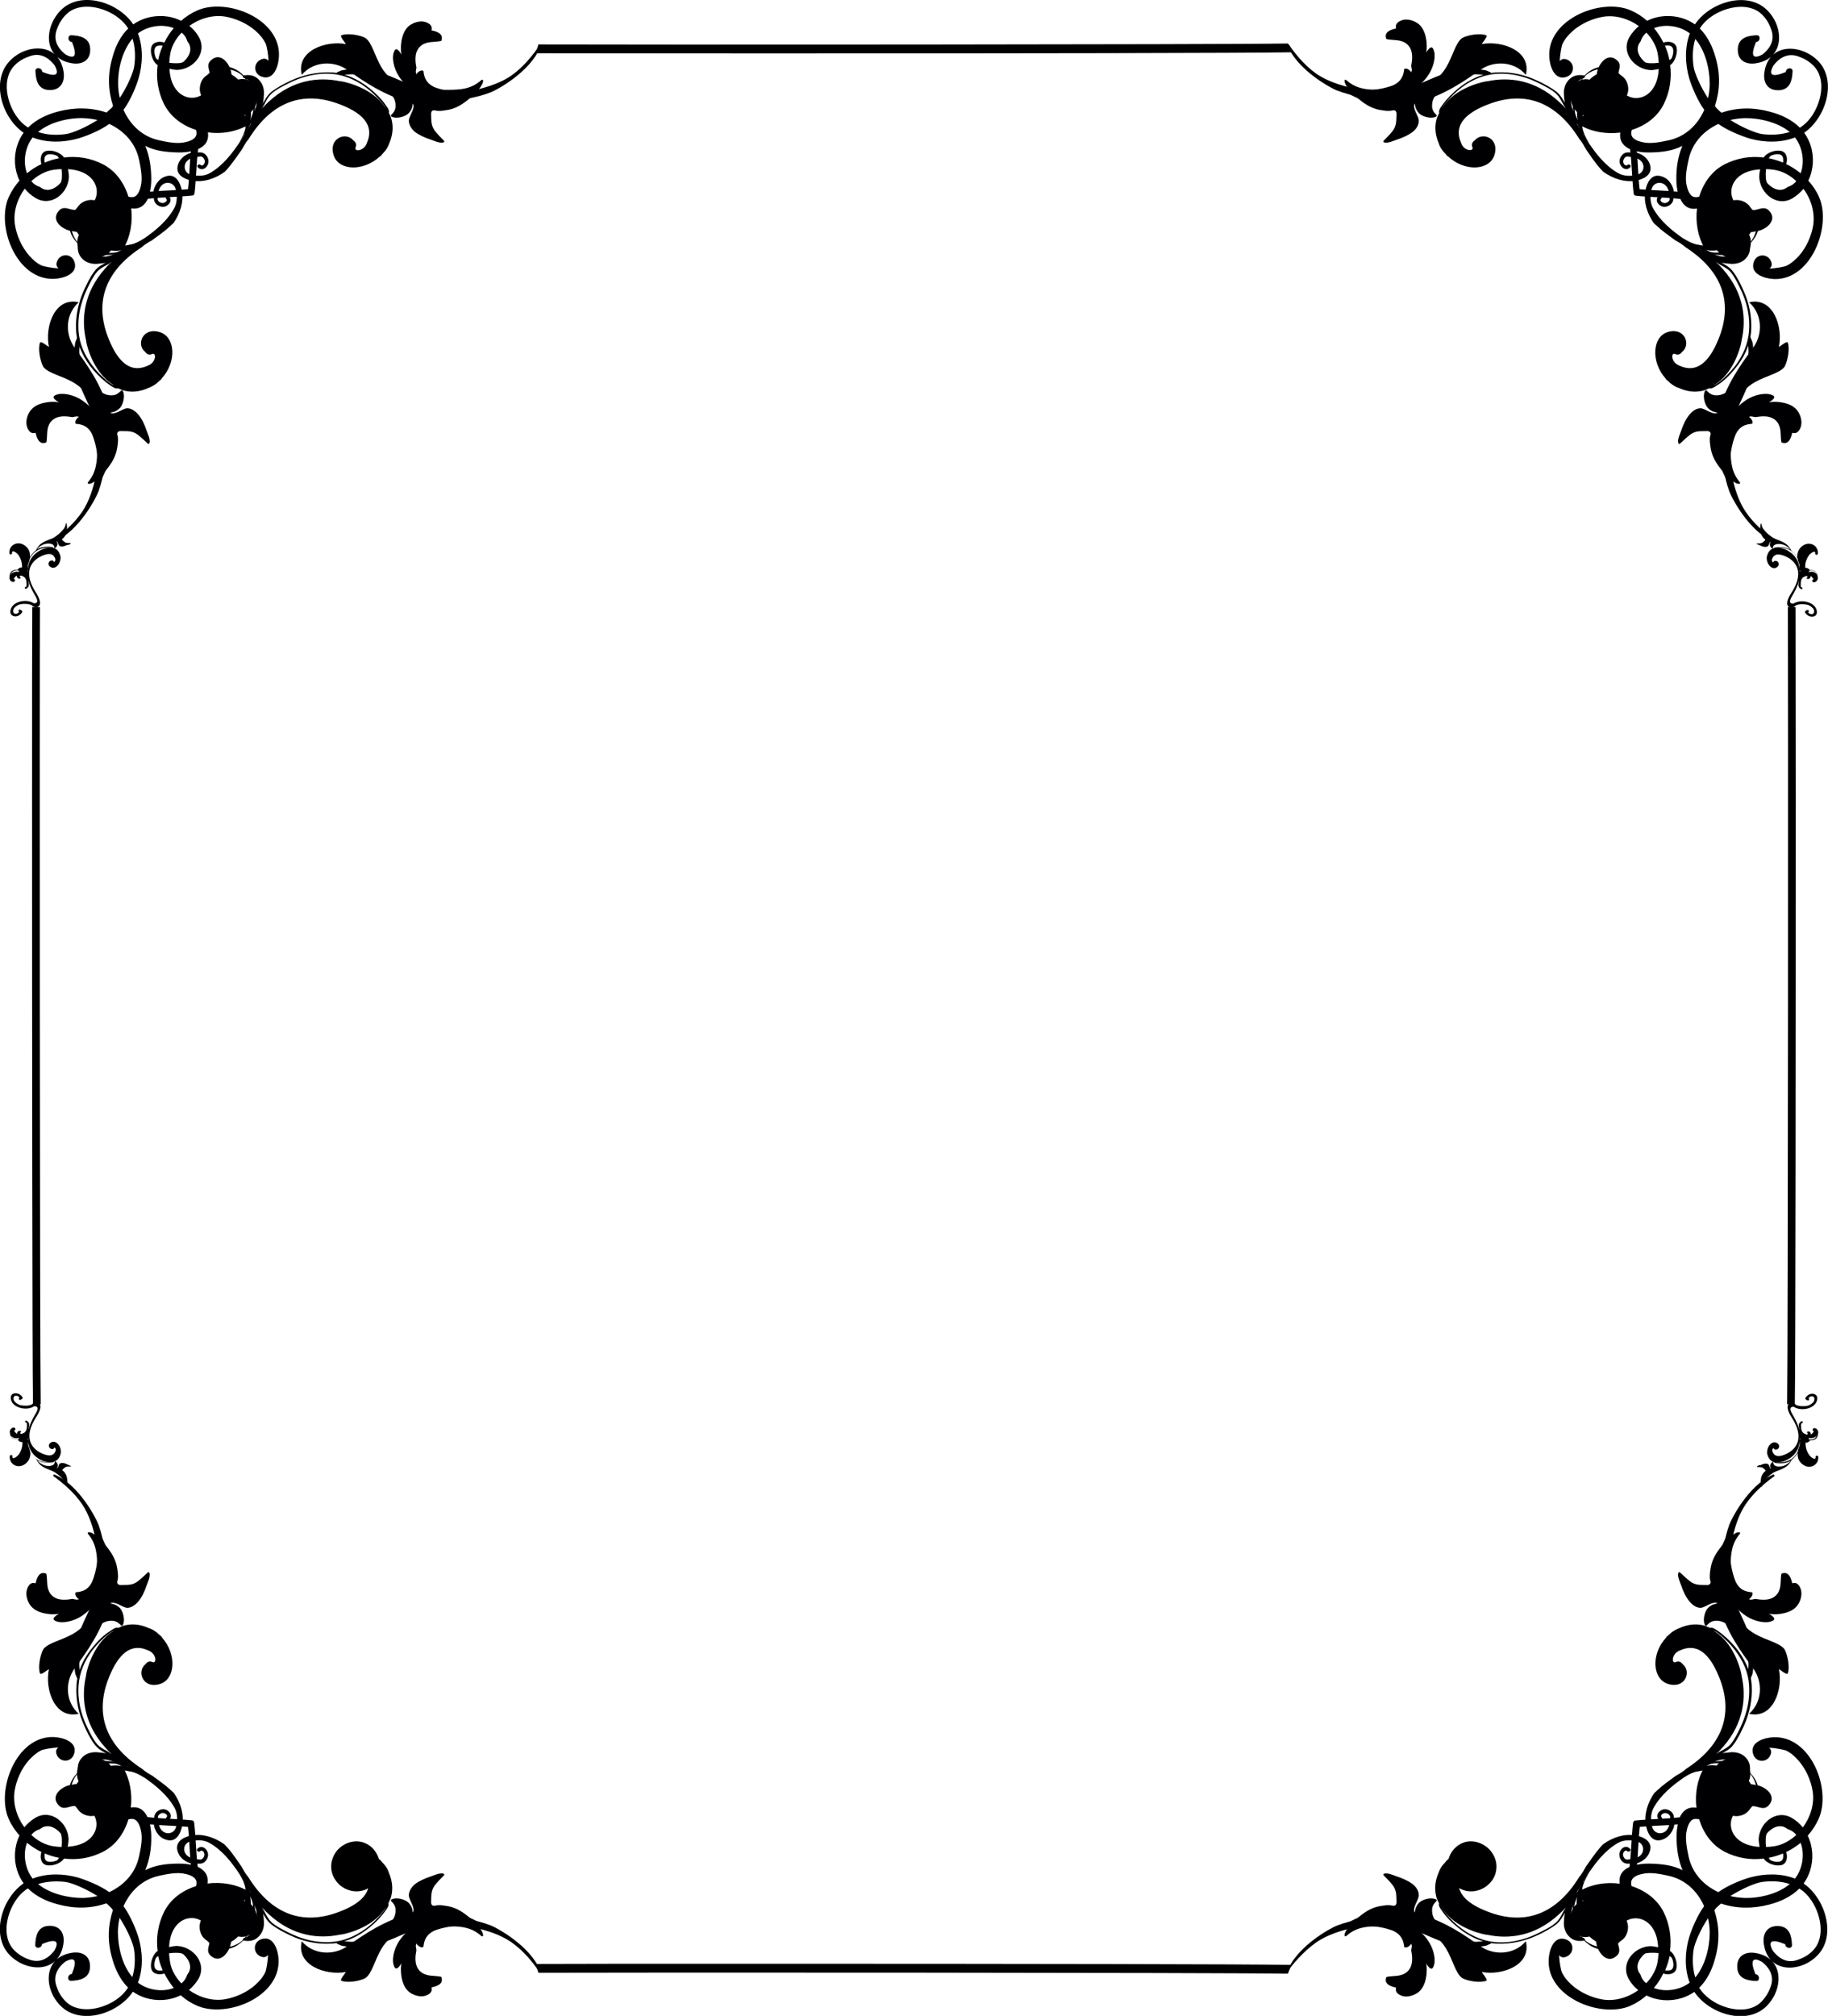 <?xml version="1.0" encoding="utf-8"?>
<!-- Generator: Adobe Illustrator 27.2.0, SVG Export Plug-In . SVG Version: 6.00 Build 0)  -->
<svg version="1.1" id="Layer_1" xmlns="http://www.w3.org/2000/svg" xmlns:xlink="http://www.w3.org/1999/xlink" x="0px" y="0px"
	 viewBox="0 0 975.2 1075" style="enable-background:new 0 0 975.2 1075;" xml:space="preserve">
<style type="text/css">
	.st0{fill:#000002;}
	.st1{fill:#000002;stroke:#000000;stroke-miterlimit:10;}
</style>
<g id="Background">
</g>
<g id="Object">
	<g>
		<path class="st0" d="M4.7,970.1c1.4,3.2,3.4,6.1,5.7,8.7c-2.8,5.8-3.2,12.7-1.2,18.8c0.8,2.5,2,4.7,3.4,6.7
			c-11.7,8.1-17.6,27.7-7.5,38.2c9,9.3,26.2,10,28.7-5.7c0.9-5.6-1.6-10.2-8-9.8c-5.7,0.4-6.8,5.3-7,10.1c-0.1,2.3,3.5,2,3.6-0.4
			c7.3-3,9.5-1.8,6.6,3.5c-4,5.1-8.6,6.7-13.8,4.6c-3.3-1.1-6.8-3.5-8.8-6.2c-5.9-7.9-2.1-21.1,4.2-28c1.3-1.4,2.7-2.6,4.3-3.6
			c4.2,4.2,9.8,6.9,15.9,8.5c8.8,2.4,17.5,2.4,25.9-0.5c0.5,0.3,1.6,1.3,2.1,1.9l0.6,0.6l0,0c0,0,0.5,0.5,0.8,1.1
			c-2.7,8.5-2.9,16.8-0.4,25.6c1.7,6.1,4.3,11.5,8.5,15.7c-1,1.6-2.2,3-3.6,4.3c-6.8,6.3-20,10.2-28,4.5c-2.8-2-5.2-5.5-6.3-8.8
			c-2.1-5.1-0.7-9.7,4.4-13.8c5.3-2.9,6.5-0.7,3.5,6.6c-2.3,0.1-2.7,3.7-0.3,3.6c4.8-0.2,9.7-1.4,10-7.1c0.4-6.3-4.3-8.8-9.9-7.8
			c-4.2,0.7-7.3,2.5-9.2,4.9c-5.3,6.5-3,17.4,3.9,23.8c10.6,9.9,30.2,3.8,38.1-8c2,1.4,4.2,2.5,6.7,3.3c6.2,1.9,13.1,1.5,18.8-1.4
			c2.6,2.3,5.5,4.2,8.8,5.6c15.6,6.8,44.5-4.6,43.4-24.8c-0.2-4.6-2.5-12.3-8.5-10.9c-5.7,1.4-5.3,8.5-0.1,9.7
			c1.3,0.3,2.4-0.3,3-1.1c-0.1,3.5-1,8.2-1.4,9.1c-1.3,2.7-3.1,4.8-5.3,6.8c-4.3,3.9-10.4,6.7-16.1,7.7c-6.7,1.2-13.8-0.9-19.4-4.9
			c1.9-1.6,3.6-3.5,5-5.8c4.9-8.4-2.8-17.5-11.6-17.7c-0.7,0-2.2,0.2-4,0.6c1.1-21.4,23.4-18.8,21.7-3.2c-0.3,2.9-2.1,5.4,0.5,7.8
			c5,4.6,9.8-1.7,10.7-6.3c1.5-7.9-0.9-4.8,4.3-3.9c1.4,0.3,3.1,0.2,4.5-0.3c2.7-1,4.4-3,5.2-5.7c0.9-3.2-0.1-7.1-1.9-9.7
			c-1.6-2.3-3.3-2.9-5.2-3.5c0.6-0.3,1.2-0.5,1.4-0.6c1.7-0.9,2.2-3.7,0.4-4.7c-6-3.5-13.7-4.7-21.1-3.8c0.7-4.6-1.8-7.3-5.2-8.9
			c-1-7.8-1-15.8-1.9-23.5c0-0.4-0.4-0.9-0.4-0.9c-0.2-0.2-0.5-0.4-0.9-0.4c-7.8-0.8-15.8-0.8-23.6-1.7c-1.6-3.4-4.3-5.9-8.9-5.1
			c0.9-7.5-0.5-15.1-4-21.1c-1.1-1.8-3.8-1.3-4.7,0.5c-0.1,0.2-0.3,0.8-0.6,1.4c-0.6-1.9-1.3-3.6-3.6-5.2c-2.7-1.8-6.5-2.7-9.7-1.8
			c-2.7,0.8-4.7,2.5-5.7,5.3c-0.5,1.4-0.5,3.1-0.3,4.6c1,5.1,4.1,2.7-3.8,4.3c-4.6,0.9-10.8,5.8-6.1,10.8c2.5,2.6,4.9,0.8,7.8,0.4
			c15.5-1.8,18.5,20.4-3,21.7c0.4-1.8,0.5-3.4,0.5-4c-0.3-8.8-9.4-16.4-17.8-11.4c-2.3,1.4-4.2,3.1-5.8,5
			c-4.1-5.6-6.2-12.6-5.2-19.4c0.9-5.6,3.6-11.8,7.5-16.2c2-2.2,4.1-4.1,6.7-5.4c0.9-0.5,5.6-1.4,9.1-1.5c-0.9,0.7-1.4,1.7-1.1,3
			c1.3,5.2,8.4,5.5,9.7-0.2c1.4-6-6.3-8.2-11-8.4C8.7,925.6-2.3,954.6,4.7,970.1z M44.3,1012.1c-7.8,0.1-17.7-2.2-24-7.4
			c4.8-1.5,10-1.7,14.8-1.1c3.4,0.5,11,3.7,16.9,7.5C49.5,1011.7,46.9,1012,44.3,1012.1z M62.9,1030.5c0-2.6,0.3-5.2,0.9-7.8
			c3.9,5.9,7.2,13.4,7.7,16.8c0.7,4.8,0.6,10.1-0.9,14.8C65.3,1048.2,62.9,1038.4,62.9,1030.5z M97.6,1042c1.6,1.3,6.2,6.1,2.3,11
			c-0.6,1.9-1.6,3.4-3.1,4.7c-3.3-3.4-5.6-7.6-6.2-12.1c-0.2-1.4-0.3-2.7-0.4-4C93.5,1041.2,96.6,1041.3,97.6,1042z M84.4,1043.1
			c0.5,2.6,1.3,5.2,2.4,7.6c-1.1,0.2-2.3,0.2-2.9-0.1c-2.3-0.8-1.6-4.4-0.8-6.3C83.3,1043.9,83.8,1043.4,84.4,1043.1z M104.8,1004
			c0.1,0.2,0,1-0.2,1.8c-7.3,2.3-13.7,6.9-17.1,13.8c-3.3,6.7-4.3,13.9-3.4,20.8c-0.3,0.2-0.5,0.3-0.7,0.5c-2.1,2-3.4,6.2-2.7,9
			c0.8,2.9,4.3,3.4,7,2.5c1.4,2.8,3.1,5.3,5,7.7c-6.1,2.4-13.8,1.1-18.8-2.6c-0.1-0.1-0.2-0.1-0.3-0.2c2.9-7.6,2.5-16.6,0.3-24.1
			c-1.2-3.9-4.2-11.5-8-16.7c3.5-7.9,9.9-14.2,18.9-16.2c4.2-0.9,9.8-2.1,14.1-1C105.5,1000.7,104.8,1004,104.8,1004z M100.3,974.2
			c0.8,6.8,0.8,13.5,1.5,20.2c-2.2-0.5-4.5-0.6-6.5-0.6c-6.3,0-12.7,0.8-17.8,3.5c2.3-5.4,3.3-11.6,3.2-17.9c0-2-0.2-4.3-0.7-6.5
			C86.7,973.5,93.6,973.6,100.3,974.2z M54.9,987.5c6.9-3.5,11.4-10,13.6-17.3c0.8-0.2,1.6-0.3,1.8-0.2c0,0,3.3-0.8,4.8,5.8
			c1.2,4.3,0,9.9-0.9,14.1c-1.9,9-8.1,15.5-15.9,19.1c-5.2-3.7-12.8-6.6-16.8-7.8c-7.5-2.1-16.4-2.4-24.1,0.6
			c-0.1-0.1-0.2-0.2-0.2-0.3c-3.8-5-5.1-12.7-2.8-18.8c2.4,1.9,4.9,3.6,7.7,4.9c-0.9,2.7-0.4,6.2,2.6,7c2.8,0.7,7-0.6,8.9-2.8
			c0.2-0.2,0.3-0.4,0.5-0.7C41.1,992,48.3,990.9,54.9,987.5z M31.5,990.7c-0.4,0.7-0.8,1.2-1.2,1.4c-1.9,0.8-5.5,1.5-6.3-0.8
			c-0.2-0.6-0.3-1.9-0.1-2.9C26.3,989.4,28.8,990.2,31.5,990.7z M21.3,975.4c4.8-3.9,9.7,0.6,11,2.2c0.7,0.9,0.9,4.1,0.6,7.3
			c-1.3,0-2.6-0.1-4-0.3c-4.5-0.6-8.7-2.8-12.2-6.1C17.9,977,19.4,976,21.3,975.4z"/>
		<path class="st0" d="M54.3,819.8c1.7,11.1,3,41-15.4,51.5c-5.9,3.4-13.2,4.7-15.8,8.2c-1.7,3-3,9.9-1.7,13c0.8,0.7,3.8-2,4.7-2.4
			c-2.3,10.6,3,26.8,15.9,23.8c-6.7-6-7.2-15.4-3.4-22.3C42.2,884.9,72.1,853.8,54.3,819.8z"/>
		<path class="st0" d="M28.8,786.2c0.2,0.1,0.4,0.2,0.7,0.3c12.8,5.6,21.9,23.3,23.1,26.7c5.7,15.8,6.3,40.5-10.8,49.6
			c-3.2,1.7-8.9,3.3-12.4,1.5c-2-1.1,0.1-2.6,2.1-3.8c-0.6,0.2-1.3,0.3-2,0.3c-1.8,0.1-3.6,0-5.4-0.4c-2.9-0.5-6-1.8-7.8-4.2
			c-1.7-2.2-2.7-5.5-2-8.3c0.3-1.1,0.9-2.5,1.9-3.2c1-0.8,1.8-0.6,2.8-0.4c0.6-2.8,1.9-6.5,5.5-5.2c0.2,0.1,0.3,0.3,0.3,0.4
			c0.6,3.5-0.2,7.3,2.1,10.4c2.7,3.6,7.3,3.5,11.3,2.8c0.9-0.2,2.2,0.5,3.1,0.3c0.3-0.1,0.6-0.2,0.9-0.1c-1-0.7-1.9-1.7-2-2.8
			c0-0.3,0-1,0.3-1c3.9-0.3,6.6-1.6,8.5-5.3c0.6-1.2,3.5-8.8,3-16.4c-0.2-2.5-1.9-15.9-8.1-25.1c-4.6-6.9-11.2-12.1-15.5-15.2
			C28.5,786.7,28.6,786.5,28.8,786.2z"/>
		<path class="st0" d="M73.8,854c2-2.4,3.4-5.5,4.4-8.5c0.6-1.8,2.2-4.8,1.5-6.8c-0.1-0.3-0.5-0.4-0.8-0.2c-1.8,1.6-3.4,3.2-5.3,4.7
			c-2.6,2-4.9,2-8,2c-1,0-1.9,0.2-2.6-0.4c-0.9-0.8-0.3-1.7-0.1-2.9c0.2-1.9-0.1-3.8-0.4-5.8c-0.8-4.8-3.2-8.4-6.2-12.1
			c-1.5-1.9-3.1-3.5-5-5c-1.2-0.9-2.5-2-4.1-1.9c-0.4,0-0.5,0.5-0.3,0.8c2.6,3.1,3.9,6.2,4.5,10.2c0.6,3.6,0.4,7.5,0.3,11.1
			c-0.1,3.5-1,6.8-1.3,10.2c-0.4,3.6-1.9,7.1-3.4,10.4c-2.9,6.3-6,12.7-7.1,19.5c-0.5,3.1-0.7,6.3-0.2,9.5c0.2,1.5,0.2,4,1.2,5.4
			c-0.1,0.2-0.1,0.3,0.1,0.5c0.1,0.1,0.2,0.2,0.3,0.4c0.2,0.3,0.7,0.3,0.9-0.1c0.8-2.5,0-5.1,0.1-7.7c0.1-3.8,1.4-7.6,2.9-11.1
			s4.6-7.1,7.7-9.4c1.8-1.4,3.7-2.4,6.1-2.5c2.5-0.1,3.9,0.7,5.6,2.5c0.3,0.3,0.7,0.2,0.9-0.1c1.2-2.3,0.5-6-0.8-8.2
			c-0.7-1.2-1.7-1.9-2.9-2.6c-1-0.5-2-0.6-3-0.9c2.7-1.4,6.5,2.3,9.1,2.4C70.1,857.4,72.3,855.8,73.8,854z"/>
		<path class="st0" d="M72.9,945.1c0.1-0.2,0.1-0.6-0.2-0.7c-5.2-2.8-9.7-5.2-15.6-5.3c-5.2-0.1-9.5,1.6-13.7,4.6
			c-3.7,2.7-6.6,6.8-6.5,11.5c0,3.3,1.7,6.6,4.1,8.9c0.5,0.8,1,1.5,1.7,2.1c2.4,2.2,6.6,3,9.5,1.4c2.2-1.3,3.1-4.2,0.9-5.9
			c-1.3-1-2.7-0.7-2.8,0.5c-0.9-1.2-1.1-4.1-1.1-5.1c-0.1-2.2,0.6-3.9,2-5.6c2.2-2.7,5.8-5.2,9.3-5.9c5.5-2.8,11.6-1,16.8,2.6
			C76,947,74.4,946,72.9,945.1z M65.6,941.9c-1.8-0.4-3.6-0.6-5.6-0.4c-8.8,0.8-18.7,4.7-20.8,14.3c-0.3,1.6-0.2,3.4,0.3,5.2
			c-1.3-2.1-2-4.6-1.7-7.1c0.7-5.1,3.9-10.1,8.7-11c7.9-1.4,9.9-2.8,13.5-2.5C62.1,940.4,63.9,941.1,65.6,941.9z"/>
		<path class="st0" d="M86.4,873.2c0-0.1,0-0.2-0.1-0.3c-0.4-0.4-0.9-0.8-1.4-1.2c-0.5-0.5-1-1-1.6-1.4c-1.3-1-2.6-1.7-4-2.1
			c-3.9-1.8-8.2-2.5-12.5-1.5c-1.3,0.3-2.5,0.8-3.7,1.4c-1.4-0.5-3,0.8-4.1,1.5c-3.5,2.2-6.5,5.1-9.1,8.3c-5.1,5.9-8.7,13.2-9.1,21
			c-0.4,7.4,1,14.5,4.1,21.3c1.5,3.4,3.3,7.1,5.6,10.1c1.1,1.5,2.5,2.6,4,3.5c2,1.1,3.7,2.2,5.6,3.6c0.4,0.3,0.8-0.1,0.8-0.4
			c6,5.7,24.8,13.4,32.3,27.2c1.6,3,1.6,6.8,0.7,10.1c-1.1,3.9-5.9,4.5-8.2,1c-1.1-1.7-1.3-3.9-1.4-5.9c0-0.1,0-0.3-0.1-0.4
			c0.1-0.8,0.5-1.4,1.5-1.9c0.8-0.4,1.6-0.4,2.4,0c0.6,0.3,1.5,1.3,0.8,1.9c-1,0.8,0.2,2.5,1.2,1.6c2.6-2.3-0.1-5.8-3-5.8
			c-1.5,0-3.1,0.8-4,2c-0.8,1.1-0.9,2.2-0.8,3.4l0,0c0,0.2,0,0.4-0.1,0.5l0,0c0,0,0,0.1,0,0.2c0,0.4,0,0.7-0.1,1.1
			c0.1,0.6,0.1,1.2,0.1,1.7c0,0.2,0,0.4,0.1,0.5c1,3.3,3.1,6.1,6.8,7c5,1.3,7.4-3.6,8.1-7.8c1.1-6-0.9-12.1-4.4-17.2
			c-0.5-0.5-1-1-1.5-1.4c-3.2-3-6.7-5.4-10.1-7.9c-2-1.1-3.8-2.2-5.5-3.7c-20.5-13.3-24.6-30.2-18-47.6
			c7.9-20.9,17.6-17.2,21.8-15.3s4.1,7.1,1.8,6c-2.3-1.1-3.6,1.1-3.6,1.1c-5,3.8-1.5,13.5,7.7,10.6
			C93.5,895.4,94.5,882.3,86.4,873.2z M61,869.3c-1.1,0.7-2.1,1.5-3,2.2c-9.3,7.4-12.2,21.2-12.1,22.1c-2.5,11-1.6,24.9,10,38
			c1.2,1.4,2.5,2.7,3.7,3.9c-0.8-0.6-1.7-1.3-2.6-1.8c-1.9-1-3.7-1.9-5.2-3.6c-2.2-2.6-3.8-6-5.3-9.1c-3-6.2-4.7-12.6-4.7-19.5
			c0-7.3,2.1-13.5,6.1-19.5c2.1-3.2,4.8-6.1,7.6-8.7C56.2,872.8,58.9,870.3,61,869.3z"/>
		<path class="st0" d="M68.1,944.4L68.1,944.4c-0.3-0.3-0.4-0.6-0.6-0.8c-1.3-1.3-3.5-2.3-4.6-2.9c-2.2-1.2-4.7-2.4-7.3-2.4
			s-5.4,0.4-7.8,1.4c-2,0.8-4.4,3-4.8,5.3l0,0c-0.4,0.2-0.9,0.4-1.2,0.7l0,0c-0.7-3.1-0.3-6.1,2-8.5c2.1-2.2,5.1-3,8-2.8
			c3.4,0.3,7.4,0.7,10.4,2.5c1.6,0.9,2.9,2.2,4.2,3.5c0.7,0.7,1.2,1.5,1.6,2.3c0.7,0.6,1.3,1.3,1.6,2.1
			C69,944.5,68.5,944.4,68.1,944.4z"/>
		<path class="st0" d="M59.3,946.3c-0.7,0.2-1.3,0.4-1.9,0.7c-1.1,0.4-2.1,1.2-2.7,2.3c1.1,2.3,2,2.9,3,1.7c0.3-0.3,0.7-0.1,0.8,0.2
			c0.3,0.5,0.3,1,0.1,1.4c0,0.1,0,0.2-0.1,0.4l-0.1,0.1c-0.5,0.9-1.4,1.6-2.1,2c-2.5,1.4-4.5,0.4-6.4-1.3c-0.1,0.1-0.3,0.1-0.5-0.1
			c-0.9-0.8-1-3.5,0.7-3.2c0.3,0.1,0.6,0.5,0.8,0.6c0.4,0.4,0.9,0.7,1.4,1c1.5,0.8,3.7,1.6,5,0.5c0.1-0.1,0.2-0.2,0.3-0.4l0,0
			c-1.6,1-4.1,0.7-4.3-1.7c-0.3-3.6,4-4.8,6.7-5.6c0.4-0.1,0.7,0.2,0.7,0.5C60.3,945.8,59.8,946,59.3,946.3z"/>
		<path class="st0" d="M183.2,1039.1c-6.9,3.6-16.4,2.9-22.2-3.9c-3.2,12.8,12.8,18.4,23.5,16.4c-0.4,0.9-3.1,3.8-2.5,4.6
			c3.1,1.4,10,0.3,13-1.4c3.5-2.5,5-9.8,8.5-15.6c10.9-18.2,40.7-16.2,51.8-14.2C221.7,1006.4,189.9,1035.7,183.2,1039.1z"/>
		<path class="st0" d="M288.2,1051c-0.1-0.2-0.1-0.2-0.2-0.5c-5.3-12.9-22.8-22.4-26.1-23.7c-15.7-6.1-40.4-7.2-49.8,9.7
			c-1.8,3.2-3.5,8.8-1.7,12.4c1,2,2.6,0,3.8-2c-0.2,0.6-0.3,1.3-0.3,2c-0.1,1.8,0,3.6,0.3,5.4c0.5,2.9,1.7,6,4,7.9
			c2.2,1.7,5.5,2.8,8.2,2.2c1.1-0.3,2.5-0.8,3.3-1.8s0.7-1.8,0.5-2.8c2.8-0.6,6.5-1.7,5.3-5.4c-0.1-0.2-0.2-0.3-0.4-0.3
			c-3.5-0.7-7.3,0-10.4-2.4c-3.5-2.7-3.4-7.4-2.6-11.4c0.2-0.9-0.5-2.2-0.2-3.1c0.1-0.3,0.2-0.6,0.1-0.9c0.6,1,1.7,1.9,2.8,2.1
			c0.3,0,1,0,1.1-0.3c0.4-3.9,1.8-6.5,5.5-8.4c1.2-0.6,8.9-3.3,16.4-2.6c2.5,0.2,15.9,2.3,25,8.6c6.8,4.8,11.8,11.2,14.7,15.6
			C287.7,1051.3,288,1051.2,288.2,1051z"/>
		<path class="st0" d="M218.1,1010.8c0.1,2.6,3.6,6.5,2.2,9.1c-0.3-1-0.3-2.1-0.8-3c-0.6-1.2-1.3-2.2-2.5-3c-2.1-1.3-5.8-2.2-8.1-1
			c-0.4,0.2-0.4,0.6-0.2,0.9c1.7,1.7,2.5,3.1,2.3,5.6c-0.1,2.3-1.2,4.2-2.6,6c-2.3,3-6,6-9.6,7.4c-3.5,1.4-7.4,2.6-11.2,2.7
			c-2.6,0-5.2-0.8-7.7,0c-0.4,0.1-0.4,0.6-0.2,0.9c0.1,0.1,0.2,0.2,0.4,0.3c0.2,0.2,0.4,0.2,0.5,0.1c1.3,1,3.8,1.1,5.3,1.3
			c3.1,0.6,6.3,0.4,9.5,0c6.9-0.9,13.4-3.9,19.7-6.6c3.3-1.4,6.8-2.9,10.5-3.2c3.4-0.3,6.8-1,10.2-1.1c3.6,0,7.5-0.1,11.1,0.5
			c4,0.7,7,2.1,10,4.8c0.3,0.2,0.8,0.1,0.8-0.3c0.1-1.5-1-2.9-1.8-4.1c-1.4-2-3-3.6-4.9-5.1c-3.7-3.1-7.2-5.6-12-6.5
			c-1.9-0.3-3.8-0.7-5.7-0.5c-1.2,0.1-2.1,0.7-2.9-0.2c-0.6-0.7-0.4-1.7-0.4-2.6c0.1-3.1,0.1-5.4,2.1-8c1.5-1.9,3.1-3.5,4.8-5.2
			c0.2-0.2,0.1-0.7-0.2-0.8c-1.9-0.7-5,0.8-6.8,1.4c-3,1-6.1,2.3-8.6,4.2C219.7,1006.2,218.1,1008.3,218.1,1010.8z"/>
		<path class="st0" d="M127.5,999c3.5,5.3,5.1,11.5,2.2,16.9c-0.8,3.5-3.3,7-6.1,9.2c-1.7,1.4-3.4,2-5.7,1.9c-1.1-0.1-4-0.3-5.1-1.2
			c1.2-0.1,1.5-1.5,0.5-2.8c-1.7-2.2-4.6-1.4-5.9,0.8c-1.7,2.9-1,7.1,1.2,9.6c0.6,0.6,1.3,1.2,2.1,1.7c2.3,2.5,5.5,4.2,8.8,4.3
			c4.7,0.1,8.9-2.6,11.7-6.3c3.1-4.1,4.9-8.4,4.9-13.6c0-6-2.3-10.5-5-15.8c-0.1-0.3-0.5-0.3-0.7-0.3
			C129.6,1002.1,128.6,1000.5,127.5,999z M135,1016.4c0.2,3.7-1.2,5.6-2.8,13.5c-1,4.8-6.1,7.9-11.2,8.5c-2.5,0.3-5-0.5-7.1-1.8
			c1.8,0.5,3.6,0.7,5.1,0.4c9.6-1.8,13.7-11.7,14.7-20.4c0.2-2,0.1-3.8-0.3-5.6C134.2,1012.7,134.9,1014.5,135,1016.4z"/>
		<path class="st0" d="M177.8,992.3c-3,9.2,6.5,12.8,10.5,7.9c0,0,2.2-1.2,1.2-3.6c-1-2.3,4.2-2.3,5.9,1.9s5.3,14-15.8,21.5
			c-17.6,6.2-34.3,1.7-47.2-19.1c-1.5-1.7-2.5-3.6-3.6-5.6c-2.4-3.4-4.7-7-7.7-10.3c-0.5-0.5-0.9-1-1.4-1.5
			c-5.1-3.6-11.1-5.7-17.1-4.8c-4.2,0.7-9.1,3-8,8c0.9,3.7,3.7,5.8,6.9,6.9c0.2,0,0.4,0,0.5,0.1c0.6,0,1.2,0.1,1.7,0.2
			c0.3-0.1,0.7-0.1,1.1-0.1c0.1,0,0.2,0,0.2,0l0,0c0.2,0,0.4,0,0.5,0l0,0c1.2,0.1,2.3,0.1,3.4-0.7c1.2-0.9,2.1-2.4,2.1-4
			c0-2.9-3.3-5.7-5.7-3.2c-0.9,0.9,0.7,2.2,1.6,1.2c0.7-0.7,1.6,0.2,1.9,0.8c0.4,0.8,0.3,1.6-0.1,2.4c-0.5,0.9-1.1,1.3-1.9,1.4
			c-0.1,0-0.2-0.1-0.4-0.1c-2-0.2-4.2-0.4-5.9-1.6c-3.5-2.3-2.8-7.1,1.2-8.1c3.3-0.9,7.1-0.8,10.1,0.9c13.6,7.7,20.9,26.7,26.5,32.9
			c-0.3,0-0.7,0.4-0.4,0.8c1.3,1.9,2.3,3.6,3.4,5.6c0.9,1.6,2,3,3.4,4.1c3,2.3,6.6,4.2,10,5.8c6.7,3.2,13.8,4.8,21.2,4.5
			c7.8-0.2,15.2-3.7,21.2-8.6c3.2-2.6,6.1-5.5,8.5-8.9c0.8-1.1,2.1-2.7,1.6-4.1c0.6-1.2,1.2-2.4,1.5-3.6c1.1-4.2,0.5-8.6-1.2-12.5
			c-0.4-1.4-1.1-2.8-2.1-4c-0.4-0.6-0.9-1.1-1.4-1.6c-0.4-0.5-0.8-1-1.2-1.4c-0.1-0.1-0.2-0.1-0.3-0.1
			C193.7,983.4,180.6,984.1,177.8,992.3z M201.7,1022.6c-2.6,2.8-5.6,5.4-8.8,7.4c-6.1,3.9-12.4,5.9-19.7,5.7
			c-6.9-0.2-13.3-2.1-19.4-5.2c-3-1.5-6.5-3.2-9-5.5c-1.6-1.5-2.5-3.3-3.5-5.2c-0.5-1-1.1-1.8-1.7-2.7c1.2,1.3,2.5,2.5,3.9,3.8
			c12.9,11.8,26.7,13.1,37.8,10.8c0.9,0.1,14.8-2.5,22.4-11.6c0.8-0.9,1.6-1.9,2.3-3C205,1019.2,202.3,1021.9,201.7,1022.6z"/>
		<path class="st0" d="M131.1,1008.4l0.1,0.1c0.2,0.2,0.5,0.4,0.7,0.5c1.3,1.3,2.3,3.5,2.8,4.7c1.1,2.3,2.3,4.7,2.3,7.3
			s-0.6,5.4-1.6,7.8c-0.9,2-3.1,4.3-5.4,4.7l0,0c-0.2,0.4-0.4,0.8-0.7,1.2l0,0c3.1,0.7,6.1,0.5,8.5-1.8c2.2-2.1,3.2-5,3-8
			c-0.2-3.4-0.5-7.4-2.2-10.4c-0.9-1.6-2.1-3-3.4-4.3c-0.7-0.7-1.5-1.2-2.3-1.7c-0.6-0.7-1.3-1.3-2-1.6
			C130.9,1007.5,131,1007.9,131.1,1008.4z"/>
		<path class="st0" d="M128.9,1017.1c-0.2,0.7-0.5,1.3-0.8,1.9c-0.4,1.1-1.2,2-2.4,2.7c-2.3-1.1-2.8-2.1-1.6-3
			c0.3-0.3,0.1-0.7-0.2-0.8c-0.5-0.3-1-0.3-1.4-0.1c-0.1,0-0.2,0-0.4,0.1l-0.1,0.1c-0.9,0.4-1.6,1.3-2.1,2c-1.4,2.4-0.5,4.5,1.2,6.4
			c-0.1,0.1-0.1,0.3,0.1,0.5c0.7,0.9,3.5,1.1,3.2-0.6c-0.1-0.3-0.4-0.6-0.6-0.8c-0.4-0.4-0.7-0.9-1-1.4c-0.8-1.5-1.5-3.7-0.4-5
			c0.1-0.1,0.2-0.2,0.4-0.3l0,0c-1,1.6-0.7,4.1,1.6,4.3c3.6,0.4,4.8-3.9,5.8-6.5c0.1-0.4-0.2-0.7-0.5-0.7
			C129.5,1016.2,129.2,1016.6,128.9,1017.1z"/>
	</g>
	<g>
		<g>
			<g>
				<path class="st1" d="M17.6,426.5c0,119.7,0.1,301.7,0.5,321.9l3.1-0.1c-0.5-28.9-0.6-388.9-0.4-424h-3.1
					C17.6,334.8,17.6,374.9,17.6,426.5z"/>
			</g>
		</g>
		<g>
			<g>
				<path class="st0" d="M37.7,289.8c0-0.1,0-0.2-0.1-0.2c-0.7,0-1.3,0-2-0.1c-0.9-0.1-1.4-0.6-2-1.2c-0.2-0.2-0.4-0.3-0.5-0.6
					c0-0.3,0.3-0.4,0.5-0.6c0.4-0.3,0.7-0.8,1-1.2c0.8-1.1,1-2.3,1.1-3.7c0.1-0.7,0.1-1.3,0-2c-0.1-0.4-0.1-0.9-0.4-1.2
					c-0.1-0.1-0.2,0-0.2,0.1c-0.1,1.1-0.4,2-1.1,2.9c-0.6,0.8-1.4,1.6-2.1,2.3c-0.7,0.7-1.5,1.2-2.3,1.8c-0.8,0.7-1.8,1.1-2.7,1.4
					c-1.8,0.7-3.7,1.4-5.2,2.6c-1.4,1.1-2.3,2.8-2.5,3.4c-0.3,0.2-0.6,0.4-0.9,0.7c-0.9,0.9-1.7,1.8-2.3,2.9c0-0.4,0-0.8,0-1.2
					c-0.1-2.4-1.4-4.2-3.4-5.4c-3.7-2.1-7.9,0.4-7.6,4.5c0.1,0.9,1.4,0.9,1.4,0c-0.1-2.4,2.9,0.1,3.5,1.1c1.5,2.3,1.9,4.2,1.9,6.5
					c-0.1,0-0.3,0-0.4,0c-0.8,0-1.3,0.4-1.8,0.9c-0.1,0.1-0.2,0.1-0.2,0.1s0,0,0,0.1c0,0,0,0.1-0.1,0.1c-1.2-0.1-2.4,0.2-3.3,1.1
					c-0.6,0.7-0.9,1.7-0.9,2.6C5,307.8,5,308,5,308.2c0.1,0.9,0.7,1.9,1.7,2.1c0.7,0.2,1.4-0.2,1.3-1c-0.1-0.5-0.4-0.7-0.7-0.4
					c0-0.4,0.6-1,0.8-1.3c0.3-0.3,0.5-0.5,0.8-0.6l0,0c0.1,0.7,0.3,1.3,1,1.5c0.2,0.1,0.5,0.1,0.8,0l0,0c0,0,0.1,0,0.1-0.1
					c0.1-0.1,0.2-0.2,0.3-0.3c0-0.1,0-0.2-0.1-0.2c-0.4,0.1-0.5-0.2-0.3-0.9c0.4-0.1,0.7-0.1,1,0.1c0.3,0.1,0.5,0.2,0.8,0.4l0,0
					c0,0,0,0,0.1,0c0.1,0.1,0.3,0.2,0.4,0.3c0.3,0.3,0.5,0.6,0.7,0.9c0.2,0.5,0.4,1,0.4,1.6c0,0.7,0.2,1.8-0.1,2.7
					c-0.5-0.2-1,0.3-0.7,0.8c0.5,0.7,1.7-0.6,1.9-1c0.4-0.9,0.2-2-0.1-3c0,0,0.1,0,0.1-0.1c1.3,5.1,4.1,8.2,4.6,10.2
					c0.4,1.6-0.8,1.9-1.8,1.8c-3.4-2.3-9.6-1.3-11.7,2c-0.9,1.4-1.4,3.9,0.6,4.7c1.8,0.8,3.9-0.2,4.9-1.9c0.2-0.3,0.1-0.6-0.1-0.8
					c-0.4-0.3-0.5-0.4-1-0.6c-0.8-0.3-1.1,0.9-0.5,1.3c-0.4,0.4-0.9,0.8-1.5,0.9c-2,0.3-2-2.1-1-3.2c0.9-0.9,2-1.7,3.3-1.9
					c1.7-0.3,4.1-0.3,5.9,0.5c0.3,0.4,0.7,0.8,1.3,0.9c0.1,0.1,0.2,0.1,0.3,0.1c2.1,0.5,4.9-1.1,0.6-7.8
					c-6.6-10.2-3.1-16.4,2.9-19.3c5.7-2.7,6.9,0,7.4,1.2s-0.5,2.2-0.8,1.6c-0.3-0.7-0.9-0.5-0.9-0.5c-1.7-0.2-2.9,2.4-0.5,3.6
					c2.2,1.1,4.9-1.3,5.1-4.8c0,0,0,0,0-0.1c0-0.2,0-0.3,0-0.5s0-0.4-0.1-0.6c-0.1-0.4-0.2-0.8-0.4-1.2c-0.4-1.1-1.2-2.1-2.2-2.7
					c-0.3-0.2-0.7-0.3-1-0.4c-0.2-0.4-0.7-0.4-1.1-0.5c-1.1-0.2-2.3-0.2-3.5-0.1c-1.5,0.1-3,0.6-4.3,1.3c0.3-0.3,0.5-0.6,0.8-0.9
					c0.8-0.7,1.8-1.3,2.8-1.7c1-0.4,2.3-0.5,3.4-0.4c0.6,0.1,1.2,0.2,1.7,0.7s0.6,0.9,0.6,1.6c0,0.1,0.1,0.2,0.2,0.1
					c0.7-0.2,1.3-1.1,1.4-1.8c0.1-0.4,0-0.7-0.1-1.1c-0.1-0.3-0.3-0.5-0.4-0.8c0.8,0.2,0.9,1.7,1.4,2.3c0.5,0.5,1.2,0.6,1.9,0.5
					c0.9-0.1,1.8-0.5,2.5-0.8C36.6,290.6,37.5,290.3,37.7,289.8z M10.3,305c-1.2-0.3-2.5-0.2-3.7,0.5c-0.4,0.2-0.7,0.6-0.9,1.1
					c0.2-0.7,0.5-1.3,1.1-1.8c0.9-0.7,1.9-0.8,3-0.7c0,0.1,0.1,0.2,0.2,0.3C10,304.7,10.1,304.9,10.3,305z M23,292.3
					c1.1-0.2,2.2-0.3,3.2-0.3c0.2,0,1.3,0,1.9,0.2c-0.4-0.1-0.7-0.1-1-0.1c-3.3-0.3-6.6,1.9-6.8,2.1c-2.7,1.7-5.2,4.7-5.4,9.6
					c0,0.5,0,1,0,1.5c0-0.3-0.1-0.6-0.2-0.9c-0.1-0.2,0.3-0.4,0.2-0.6c0.1-1-0.2-2.1,0.2-3.1s0.7-1.9,0.8-2.8c0.5-1,1.2-2,2-2.9
					C19.4,293.6,21.1,292.7,23,292.3z"/>
			</g>
		</g>
		<g>
			<g>
				<path class="st0" d="M36.1,781c-0.8-0.4-1.7-0.8-2.5-0.8c-0.7-0.1-1.4,0-1.9,0.5c-0.5,0.5-0.5,2-1.4,2.3
					c0.1-0.2,0.3-0.5,0.4-0.8c0.1-0.4,0.2-0.7,0.1-1.1c-0.2-0.7-0.7-1.6-1.4-1.8c-0.1,0-0.2,0-0.2,0.1c0,0.7-0.1,1.1-0.6,1.6
					c-0.5,0.4-1.1,0.6-1.7,0.7c-1.1,0.1-2.4,0-3.4-0.4s-2-0.9-2.8-1.7c-0.3-0.3-0.5-0.6-0.8-0.9c1.3,0.7,2.8,1.2,4.3,1.3
					c1.2,0.1,2.3,0.1,3.5-0.1c0.4-0.1,0.9-0.1,1.1-0.5c0.4-0.1,0.7-0.2,1-0.4c1.1-0.6,1.8-1.6,2.2-2.7c0.2-0.4,0.3-0.8,0.4-1.2
					c0-0.2,0-0.4,0.1-0.6c0-0.2,0-0.3,0-0.5v-0.1c-0.2-3.4-2.9-5.9-5.1-4.8c-2.4,1.2-1.2,3.8,0.5,3.6c0,0,0.7,0.2,0.9-0.5
					c0.3-0.7,1.3,0.4,0.8,1.6c-0.5,1.2-1.7,3.8-7.4,1.2c-6-2.8-9.6-9-2.9-19.3c4.3-6.6,1.6-8.3-0.6-7.8c-0.1,0-0.2,0-0.3,0.1
					c-0.6,0.2-1,0.5-1.3,0.9c-1.7,0.9-4.1,0.8-5.9,0.5c-1.3-0.2-2.4-1-3.3-1.9c-1.1-1.1-1-3.5,1-3.2c0.6,0.1,1.1,0.5,1.5,0.9
					c-0.7,0.4-0.3,1.6,0.5,1.3c0.5-0.2,0.6-0.3,1-0.6c0.2-0.2,0.3-0.6,0.1-0.8c-1-1.6-3-2.6-4.9-1.9c-2,0.8-1.5,3.3-0.6,4.7
					c2.2,3.3,8.3,4.3,11.7,2c1,0,2.2,0.2,1.8,1.8c-0.5,2-3.3,5-4.6,10.2c0,0,0-0.1-0.1-0.1c0.3-1,0.5-2.1,0.1-3
					c-0.2-0.4-1.4-1.7-1.9-1c-0.3,0.5,0.2,1,0.7,0.8c0.3,0.8,0.1,1.9,0.1,2.7c0,0.5-0.2,1.1-0.4,1.6c-0.2,0.3-0.4,0.6-0.7,0.9
					c-0.1,0.1-0.2,0.2-0.4,0.3c0,0,0,0-0.1,0l0,0c-0.3,0.1-0.5,0.3-0.8,0.4c-0.3,0.1-0.6,0.2-1,0.1c-0.2-0.7-0.1-1,0.3-0.9
					c0.1,0,0.1-0.1,0.1-0.2c0-0.1-0.1-0.2-0.3-0.3c0,0,0,0-0.1-0.1l0,0c-0.3-0.1-0.6-0.1-0.8,0c-0.8,0.2-1,0.8-1,1.5l0,0
					c-0.3-0.1-0.6-0.3-0.8-0.6c-0.2-0.2-0.7-0.8-0.8-1.3c0.3,0.2,0.6,0,0.7-0.4c0.1-0.8-0.6-1.2-1.3-1c-0.9,0.2-1.6,1.2-1.7,2.1
					c0,0.2,0,0.5,0.1,0.7c0,0.9,0.3,1.9,0.9,2.6c0.8,0.9,2.1,1.2,3.3,1.1c0,0,0,0.1,0.1,0.1v0.1c0,0,0,0.1,0.2,0.1
					c0.4,0.5,1,0.9,1.8,0.9c0.1,0,0.3,0,0.4,0c0,2.4-0.4,4.2-1.9,6.5c-0.6,0.9-3.6,3.5-3.5,1.1c0.1-0.9-1.3-0.9-1.4,0
					c-0.3,4.1,3.9,6.6,7.6,4.5c2-1.2,3.2-3,3.4-5.4c0-0.4,0-0.8,0-1.2c0.6,1.1,1.4,2,2.3,2.9c0.3,0.3,0.6,0.5,0.9,0.7
					c0.2,0.6,1.1,2.3,2.5,3.4c1.5,1.2,3.4,1.9,5.2,2.6c0.9,0.4,1.9,0.8,2.7,1.4c0.7,0.6,1.6,1.1,2.3,1.8c0.7,0.7,1.5,1.5,2.1,2.3
					c0.7,0.9,1,1.8,1.1,2.9c0,0.1,0.1,0.2,0.2,0.1c0.3-0.3,0.4-0.8,0.4-1.2c0.1-0.7,0.1-1.3,0-2c-0.1-1.3-0.3-2.5-1.1-3.7
					c-0.3-0.4-0.6-0.9-1-1.2c-0.3-0.2-0.6-0.3-0.5-0.6c0-0.3,0.3-0.4,0.5-0.6c0.6-0.6,1.1-1.1,2-1.2c0.7-0.1,1.3-0.1,2-0.1
					c0.1,0,0.2-0.1,0.1-0.2C37.5,781.6,36.6,781.3,36.1,781z M9.9,767.4c-0.1,0.1-0.1,0.2-0.2,0.3c-1,0.1-2.1,0-3-0.7
					c-0.6-0.4-0.9-1.1-1.1-1.8c0.2,0.5,0.6,0.9,0.9,1.1c1.2,0.8,2.4,0.9,3.7,0.5C10.1,767,10,767.2,9.9,767.4z M18,776.9
					c-0.8-0.9-1.5-1.8-2-2.9c-0.1-0.9-0.4-1.8-0.8-2.8c-0.4-0.9,0-2.1-0.2-3.1c0.1-0.2-0.3-0.4-0.2-0.6c0.1-0.3,0.1-0.6,0.2-0.9
					c0,0.5,0,1,0,1.5c0.2,4.9,2.7,7.9,5.4,9.6c0.1,0.2,3.4,2.4,6.8,2.1c0.3,0,0.7-0.1,1-0.1c-0.6,0.2-1.7,0.2-1.9,0.2
					c-1.1,0-2.2,0-3.2-0.3C21.1,779.2,19.4,778.3,18,776.9z"/>
			</g>
		</g>
	</g>
	<g>
		<path class="st0" d="M28.9,148.7c4.6-0.2,12.4-2.4,11-8.4c-1.3-5.7-8.4-5.4-9.7-0.2c-0.3,1.3,0.2,2.4,1.1,3
			c-3.5-0.1-8.2-1.1-9.1-1.5c-2.7-1.3-4.8-3.2-6.7-5.4c-3.8-4.3-6.6-10.5-7.5-16.2c-1.1-6.7,1.1-13.8,5.2-19.4
			c1.6,1.9,3.5,3.7,5.8,5c8.4,5,17.5-2.6,17.8-11.4c0-0.7-0.2-2.3-0.5-4c21.4,1.3,18.5,23.6,3,21.7c-2.9-0.3-5.3-2.2-7.8,0.4
			c-4.7,5,1.5,9.9,6.1,10.8c7.9,1.6,4.8-0.8,3.8,4.3c-0.3,1.4-0.2,3.1,0.3,4.6c0.9,2.7,3,4.5,5.7,5.3c3.2,0.9,7.1,0,9.7-1.8
			c2.3-1.5,3-3.3,3.6-5.2c0.3,0.6,0.5,1.2,0.6,1.4c0.9,1.8,3.6,2.2,4.7,0.5c3.5-5.9,4.9-13.6,4-21.1c4.6,0.7,7.3-1.7,8.9-5.1
			c7.8-0.9,15.8-0.9,23.6-1.7c0.4,0,0.7-0.2,0.9-0.4c0,0,0.3-0.5,0.4-0.9c0.9-7.8,0.9-15.7,1.9-23.5c3.5-1.5,5.9-4.3,5.2-8.9
			c7.4,1,15.1-0.3,21.1-3.8c1.8-1,1.3-3.8-0.4-4.7c-0.2-0.1-0.8-0.3-1.4-0.6c1.9-0.6,3.7-1.3,5.2-3.5c1.8-2.6,2.8-6.5,1.9-9.7
			c-0.8-2.7-2.5-4.8-5.2-5.7c-1.4-0.5-3.1-0.6-4.5-0.3c-5.1,0.9-2.8,4.1-4.3-3.9c-0.9-4.6-5.7-10.9-10.7-6.3
			c-2.7,2.4-0.9,4.9-0.5,7.8c1.7,15.5-20.6,18.2-21.7-3.2c1.8,0.4,3.4,0.6,4,0.6c8.8-0.2,16.5-9.2,11.6-17.7c-1.3-2.3-3-4.2-5-5.8
			c5.6-4,12.7-6.1,19.4-4.9c5.6,1,11.8,3.8,16.1,7.7c2.2,2,4,4.1,5.3,6.8c0.4,0.9,1.4,5.6,1.4,9.1c-0.6-0.9-1.7-1.4-3-1.1
			c-5.2,1.3-5.6,8.3,0.1,9.7c6,1.5,8.3-6.2,8.5-10.9C149.9,10,121-1.3,105.4,5.5c-3.2,1.4-6.2,3.3-8.8,5.6C90.9,8.2,84,7.8,77.8,9.7
			c-2.5,0.8-4.7,1.9-6.7,3.3C63.2,1.2,43.6-5,32.9,5C26,11.5,23.7,22.4,29,28.8c2,2.4,5,4.2,9.2,4.9c5.6,1,10.3-1.5,9.9-7.8
			c-0.3-5.7-5.2-6.9-10-7.1c-2.3-0.1-2,3.5,0.3,3.6c2.9,7.3,1.7,9.5-3.5,6.6c-5.1-4.1-6.5-8.7-4.4-13.8c1.2-3.3,3.6-6.8,6.3-8.8
			c8-5.8,21.2-1.9,28,4.5c1.4,1.3,2.6,2.7,3.6,4.3c-4.2,4.1-6.9,9.6-8.5,15.7c-2.5,8.8-2.3,17.2,0.4,25.6c-0.4,0.5-0.8,1.1-0.8,1.1
			l0,0l-0.6,0.5c-0.6,0.5-1.6,1.5-2.1,1.9c-8.4-2.8-17.1-2.8-25.9-0.5C24.8,61.1,19.2,63.8,15,68c-1.6-1-3-2.1-4.3-3.6
			c-6.3-6.9-10-20.1-4.2-28c2-2.8,5.5-5.1,8.8-6.2c5.1-2.1,9.7-0.6,13.8,4.6c2.9,5.3,0.7,6.5-6.6,3.5c-0.1-2.3-3.7-2.7-3.6-0.4
			c0.2,4.8,1.3,9.7,7,10.1c6.3,0.4,8.9-4.2,8-9.8c-2.5-15.7-19.8-15.1-28.7-5.7C-5,43.1,0.9,62.7,12.6,70.8
			c-1.4,1.9-2.6,4.2-3.4,6.7c-2,6.2-1.6,13,1.2,18.8c-2.3,2.6-4.2,5.5-5.7,8.7C-2.3,120.5,8.7,149.5,28.9,148.7z M52,64
			c-5.9,3.8-13.5,7.1-16.9,7.5C30.3,72.2,25,72,20.3,70.4c6.3-5.3,16.2-7.6,24-7.4C46.9,63.1,49.5,63.4,52,64z M70.7,20.6
			c1.5,4.8,1.6,10,0.9,14.8c-0.5,3.4-3.8,11-7.7,16.8c-0.6-2.5-0.9-5.1-0.9-7.8C62.9,36.7,65.3,26.9,70.7,20.6z M90.3,33.5
			c0.1-1.3,0.2-2.6,0.4-4c0.6-4.5,2.9-8.7,6.2-12.1c1.5,1.2,2.5,2.7,3.1,4.7c3.9,4.9-0.7,9.7-2.3,11C96.6,33.8,93.5,33.9,90.3,33.5z
			 M83.1,30.8c-0.8-1.9-1.4-5.5,0.8-6.3c0.6-0.2,1.9-0.3,2.9-0.1c-1.1,2.4-1.9,5-2.4,7.6C83.8,31.7,83.3,31.2,83.1,30.8z M98.9,75.8
			c-4.4,1.1-9.9-0.1-14.1-1c-9-2-15.4-8.3-18.9-16.2c3.8-5.2,6.8-12.7,8-16.7c2.2-7.5,2.6-16.4-0.3-24.1c0.1-0.1,0.2-0.1,0.3-0.2
			c5-3.7,12.7-5,18.8-2.6c-2,2.3-3.7,4.9-5,7.7c-2.7-0.9-6.2-0.4-7,2.5c-0.7,2.8,0.5,7,2.7,9c0.2,0.2,0.4,0.3,0.7,0.5
			c-0.9,6.9,0.1,14.1,3.4,20.8c3.5,6.9,9.9,11.5,17.1,13.8c0.2,0.8,0.3,1.6,0.2,1.8C104.8,71.1,105.5,74.4,98.9,75.8z M80,102.2
			c0.5-2.2,0.7-4.5,0.7-6.5c0-6.3-0.9-12.5-3.2-17.9c5.1,2.7,11.5,3.4,17.8,3.5c2,0,4.3-0.1,6.5-0.6c-0.7,6.7-0.7,13.4-1.5,20.2
			C93.6,101.5,86.7,101.6,80,102.2z M34.1,84c-0.2-0.3-0.3-0.5-0.5-0.7c-2-2.2-6.1-3.5-8.9-2.8c-3,0.7-3.5,4.3-2.6,7
			c-2.8,1.3-5.4,3-7.7,4.9c-2.3-6.1-1-13.8,2.8-18.8c0.1-0.1,0.1-0.2,0.2-0.3c7.6,3,16.5,2.7,24.1,0.6c3.9-1.1,11.5-4,16.8-7.8
			c7.8,3.6,14,10.1,15.9,19.1c0.9,4.3,2,9.8,0.9,14.1c-1.5,6.6-4.7,5.8-4.8,5.8c-0.2,0.1-1,0-1.8-0.2c-2.2-7.3-6.7-13.7-13.6-17.3
			C48.3,84.2,41.1,83.1,34.1,84z M23.8,86.7c-0.2-1.1-0.1-2.3,0.1-2.9c0.9-2.3,4.5-1.6,6.3-0.8c0.5,0.2,0.9,0.7,1.2,1.4
			C28.8,84.9,26.3,85.7,23.8,86.7z M16.7,96.6c3.5-3.2,7.7-5.5,12.2-6.1c1.4-0.2,2.7-0.3,4-0.3c0.3,3.2,0.2,6.4-0.6,7.3
			c-1.3,1.6-6.2,6.1-11,2.2C19.4,99.1,17.9,98.1,16.7,96.6z"/>
		<path class="st0" d="M54.3,255.3c1.7-11.1,3-41-15.4-51.5c-5.9-3.4-13.2-4.7-15.8-8.2c-1.7-3-3-9.9-1.7-13c0.8-0.7,3.8,2,4.7,2.4
			c-2.3-10.6,3-26.8,15.9-23.8c-6.7,6-7.2,15.4-3.4,22.3C42.2,190.2,72.1,221.3,54.3,255.3z"/>
		<path class="st0" d="M28.8,288.9c0.2-0.1,0.4-0.2,0.7-0.3c12.8-5.6,21.9-23.3,23.1-26.7c5.7-15.8,6.3-40.5-10.8-49.6
			c-3.2-1.7-8.9-3.3-12.4-1.5c-2,1.1,0.1,2.6,2.1,3.8c-0.6-0.2-1.3-0.3-2-0.3c-1.8-0.1-3.6,0-5.4,0.4c-2.9,0.5-6,1.8-7.8,4.2
			c-1.7,2.2-2.7,5.5-2,8.3c0.3,1.1,0.9,2.5,1.9,3.2c1,0.8,1.8,0.6,2.8,0.4c0.6,2.8,1.9,6.5,5.5,5.2c0.2-0.1,0.3-0.3,0.3-0.4
			c0.6-3.5-0.2-7.3,2.1-10.4c2.7-3.6,7.3-3.5,11.3-2.8c0.9,0.2,2.2-0.5,3.1-0.3c0.3,0.1,0.6,0.2,0.9,0.1c-1,0.7-1.9,1.7-2,2.8
			c0,0.3,0,1,0.3,1c3.9,0.3,6.6,1.6,8.5,5.3c0.6,1.2,3.5,8.8,3,16.4c-0.2,2.5-1.9,15.9-8.1,25.1c-4.6,6.9-11.2,12.1-15.5,15.2
			C28.5,288.4,28.6,288.6,28.8,288.9z"/>
		<path class="st0" d="M42.8,221.9c0.1,0,0.2-0.1,0.3-0.1H43L42.8,221.9z"/>
		<path class="st0" d="M73.8,221.1c2,2.4,3.4,5.5,4.4,8.5c0.6,1.8,2.2,4.8,1.5,6.8c-0.1,0.3-0.5,0.4-0.8,0.2
			c-1.8-1.6-3.4-3.2-5.3-4.7c-2.6-2-4.9-2-8-2c-1,0-1.9-0.2-2.6,0.4c-0.9,0.8-0.3,1.7-0.1,2.9c0.2,1.9-0.1,3.8-0.4,5.8
			c-0.8,4.8-3.2,8.4-6.2,12.1c-1.5,1.9-3.1,3.5-5,5c-1.2,0.9-2.5,2-4.1,1.9c-0.4,0-0.5-0.5-0.3-0.8c2.6-3.1,3.9-6.2,4.5-10.2
			c0.6-3.6,0.4-7.5,0.3-11.1c-0.1-3.5-1-6.8-1.3-10.2c-0.4-3.6-1.9-7.1-3.4-10.4c-2.9-6.3-6-12.7-7.1-19.5c-0.5-3.1-0.7-6.3-0.2-9.5
			c0.2-1.5,0.2-4,1.2-5.4c-0.1-0.2-0.1-0.3,0.1-0.5c0.1-0.1,0.2-0.2,0.3-0.4c0.2-0.3,0.7-0.3,0.9,0.1c0.8,2.5,0,5.1,0.1,7.7
			c0.1,3.8,1.4,7.6,2.9,11.1s4.6,7.1,7.7,9.4c1.8,1.4,3.7,2.4,6.1,2.5c2.5,0.1,3.9-0.7,5.6-2.5c0.3-0.3,0.7-0.2,0.9,0.1
			c1.2,2.3,0.5,6-0.8,8.2c-0.7,1.2-1.7,1.9-2.9,2.6c-1,0.5-2,0.6-3,0.9c2.7,1.4,6.5-2.3,9.1-2.4C70.1,217.7,72.3,219.3,73.8,221.1z"
			/>
		<path class="st0" d="M77.3,126.9c-5.3,3.6-11.4,5.4-16.8,2.6c-3.5-0.7-7.1-3.1-9.3-5.9c-1.4-1.7-2.1-3.4-2-5.6
			c0-1.1,0.2-4,1.1-5.1c0.1,1.2,1.5,1.5,2.8,0.5c2.2-1.7,1.3-4.6-0.9-5.9c-2.9-1.7-7.2-0.8-9.5,1.4c-0.6,0.6-1.2,1.3-1.7,2.1
			c-2.4,2.3-4.1,5.6-4.1,8.9c0,4.7,2.8,8.8,6.5,11.5c4.2,3,8.5,4.7,13.7,4.6c6-0.1,10.5-2.6,15.6-5.3c0.3-0.2,0.3-0.5,0.2-0.7
			C74.4,129.1,76,128.1,77.3,126.9z M60.2,134.8c-3.7,0.3-5.6-1.1-13.5-2.5c-4.8-0.9-8.1-5.9-8.7-11c-0.3-2.5,0.4-5,1.7-7.1
			c-0.5,1.8-0.6,3.6-0.3,5.2c2,9.5,12,13.4,20.8,14.3c2,0.2,3.8,0,5.6-0.4C63.9,134,62.1,134.7,60.2,134.8z"/>
		<path class="st0" d="M85.2,177.1c-9.2-2.8-12.7,6.8-7.7,10.6c0,0,1.3,2.2,3.6,1.1c2.3-1.1,2.4,4.1-1.8,6
			c-4.2,1.9-13.9,5.6-21.8-15.3c-6.6-17.4-2.5-34.3,18-47.6c1.6-1.5,3.5-2.6,5.5-3.7c3.4-2.5,6.9-4.9,10.1-7.9c0.5-0.5,1-1,1.5-1.4
			c3.5-5.1,5.5-11.2,4.4-17.2c-0.7-4.2-3.2-9.1-8.1-7.8c-3.7,1-5.7,3.8-6.8,7c0,0.2,0,0.4-0.1,0.5c0,0.6-0.1,1.2-0.1,1.7
			c0.1,0.3,0.1,0.7,0.1,1.1c0,0.1,0,0.2,0,0.2l0,0c0,0.2,0,0.4,0.1,0.5l0,0c-0.1,1.2,0,2.3,0.8,3.4c0.9,1.2,2.5,2,4,2
			c2.9,0,5.7-3.5,3-5.8c-1-0.9-2.1,0.8-1.2,1.6c0.7,0.7-0.2,1.6-0.8,1.9c-0.8,0.4-1.6,0.3-2.4,0c-1-0.5-1.3-1.1-1.5-1.9
			c0-0.1,0.1-0.2,0.1-0.4c0.1-2,0.3-4.2,1.4-5.9c2.2-3.5,7.1-2.9,8.2,1c0.9,3.3,0.9,7.1-0.7,10.1c-7.4,13.8-26.3,21.5-32.3,27.2
			c0-0.3-0.4-0.7-0.8-0.4c-1.8,1.3-3.6,2.4-5.6,3.6c-1.6,0.9-3,2-4,3.5c-2.3,3-4,6.7-5.6,10.1c-3,6.8-4.5,13.9-4.1,21.3
			c0.4,7.8,4.1,15.1,9.1,21c2.7,3.1,5.7,6,9.1,8.3c1.1,0.7,2.7,2,4.1,1.5c1.2,0.6,2.4,1.1,3.7,1.4c4.3,1,8.6,0.3,12.5-1.5
			c1.4-0.5,2.7-1.2,4-2.1c0.6-0.5,1.1-0.9,1.6-1.4c0.5-0.4,0.9-0.8,1.4-1.2c0.1-0.1,0.1-0.2,0.1-0.3
			C94.5,192.8,93.5,179.6,85.2,177.1z M55.5,201.7c-2.9-2.6-5.5-5.5-7.6-8.7c-4.1-6-6.2-12.2-6.1-19.5c0-6.9,1.8-13.3,4.7-19.5
			c1.5-3.1,3.1-6.5,5.3-9.1c1.4-1.6,3.3-2.6,5.2-3.6c1-0.5,1.8-1.1,2.6-1.8c-1.2,1.2-2.5,2.5-3.7,3.9c-11.5,13.1-12.5,27-10,38
			c-0.1,0.9,2.8,14.7,12.1,22.1c1,0.8,2,1.5,3,2.2C58.9,204.8,56.2,202.3,55.5,201.7z"/>
		<path class="st0" d="M68.1,130.7l-0.1,0.1c-0.2,0.2-0.3,0.5-0.5,0.7c-1.3,1.3-3.5,2.3-4.6,2.9c-2.2,1.2-4.7,2.4-7.3,2.4
			s-5.4-0.4-7.8-1.4c-2-0.8-4.4-3-4.8-5.3l0,0c-0.4-0.2-0.9-0.4-1.2-0.7l0,0c-0.7,3.1-0.3,6.1,2,8.5c2.1,2.2,5.1,3,8,2.8
			c3.4-0.3,7.4-0.7,10.4-2.5c1.6-0.9,2.9-2.2,4.2-3.5c0.7-0.7,1.2-1.5,1.6-2.3c0.7-0.6,1.3-1.3,1.6-2.1
			C69,130.6,68.5,130.7,68.1,130.7z"/>
		<path class="st0" d="M59.3,128.8c-0.7-0.2-1.3-0.4-1.9-0.7c-1.1-0.4-2.1-1.2-2.7-2.3c1.1-2.3,2-2.9,3-1.7c0.3,0.3,0.7,0.1,0.8-0.2
			c0.3-0.5,0.3-1,0.1-1.4c0-0.1,0-0.2-0.1-0.4l-0.1-0.1c-0.5-0.9-1.4-1.6-2.1-2c-2.5-1.4-4.5-0.4-6.4,1.3c-0.1-0.1-0.3-0.1-0.5,0.1
			c-0.9,0.8-1,3.5,0.7,3.2c0.3-0.1,0.6-0.5,0.8-0.6c0.4-0.4,0.9-0.7,1.4-1c1.5-0.8,3.7-1.6,5-0.5c0.1,0.1,0.2,0.2,0.3,0.4l0,0
			c-1.6-1-4.1-0.7-4.3,1.7c-0.3,3.6,4,4.8,6.7,5.6c0.4,0.1,0.7-0.2,0.7-0.5C60.3,129.3,59.8,129.1,59.3,128.8z"/>
		<path class="st0" d="M183.2,36c-6.9-3.6-16.4-2.9-22.2,3.9c-3.2-12.8,12.8-18.4,23.5-16.4c-0.4-0.9-3.1-3.8-2.5-4.6
			c3.1-1.4,10-0.3,13,1.4c3.5,2.5,5,9.8,8.5,15.6c10.9,18.2,40.7,16.2,51.8,14.2C221.7,68.7,189.9,39.4,183.2,36z"/>
		<path class="st0" d="M288.3,24.8c-0.1,0.2-0.2,0.4-0.3,0.7c-5.3,12.9-22.8,22.4-26.1,23.7c-15.7,6.1-40.4,7.2-49.8-9.7
			c-1.8-3.2-3.5-8.8-1.7-12.4c1-2,2.6,0,3.8,2c-0.2-0.6-0.3-1.3-0.3-2c-0.1-1.8,0-3.6,0.3-5.4c0.5-2.9,1.7-6,4-7.9
			c2.2-1.7,5.5-2.8,8.2-2.2c1.1,0.3,2.5,0.8,3.3,1.8s0.7,1.8,0.5,2.8c2.8,0.6,6.5,1.7,5.3,5.4c-0.1,0.2-0.2,0.3-0.4,0.3
			c-3.5,0.7-7.3,0-10.4,2.4c-3.5,2.7-3.4,7.4-2.6,11.4c0.2,0.9-0.5,2.2-0.2,3.1c0.1,0.3,0.2,0.6,0.1,0.9c0.6-1,1.7-1.9,2.8-2.1
			c0.3,0,1,0,1.1,0.3c0.4,3.9,1.8,6.5,5.5,8.4c1.2,0.6,8.9,3.3,16.4,2.6c2.5-0.2,15.9-2.3,25-8.6c6.8-4.8,11.9-11.5,14.8-15.8
			C287.8,24.6,288.1,24.7,288.3,24.8z"/>
		<path class="st0" d="M218.1,64.3c0.1-2.6,3.6-6.5,2.2-9.1c-0.3,1-0.3,2.1-0.8,3c-0.6,1.2-1.3,2.2-2.5,3c-2.1,1.3-5.8,2.2-8.1,1
			c-0.4-0.2-0.4-0.6-0.2-0.9c1.7-1.7,2.5-3.1,2.3-5.6c-0.1-2.3-1.2-4.2-2.6-6c-2.3-3-6-6-9.6-7.4c-3.5-1.4-7.4-2.6-11.2-2.7
			c-2.6,0-5.2,0.8-7.7,0c-0.4-0.1-0.4-0.6-0.2-0.9c0.1-0.1,0.2-0.2,0.4-0.3c0.2-0.2,0.4-0.2,0.5-0.1c1.3-1,3.8-1.1,5.3-1.3
			c3.1-0.6,6.3-0.4,9.5,0c6.9,0.9,13.4,3.9,19.7,6.6c3.3,1.4,6.8,2.9,10.5,3.2c3.4,0.3,6.8,1,10.2,1.1c3.6,0,7.5,0.1,11.1-0.5
			c4-0.7,7-2.1,10-4.8c0.3-0.2,0.8-0.1,0.8,0.3c0.1,1.5-1,2.9-1.8,4.1c-1.4,2-3,3.6-4.9,5.1c-3.7,3.1-7.2,5.6-12,6.5
			c-1.9,0.3-3.8,0.7-5.7,0.5c-1.2-0.1-2.1-0.7-2.9,0.2c-0.6,0.7-0.4,1.7-0.4,2.6c0.1,3.1,0.1,5.4,2.1,8c1.5,1.9,3.1,3.5,4.8,5.2
			c0.2,0.2,0.1,0.7-0.2,0.8c-1.9,0.7-5-0.8-6.8-1.4c-3-1-6.1-2.3-8.6-4.2C219.7,68.9,218.1,66.8,218.1,64.3z"/>
		<path class="st0" d="M130.5,71.5c0.2,0.1,0.6,0,0.7-0.3c2.6-5.2,4.9-9.8,5-15.8c0-5.2-1.8-9.5-4.9-13.6c-2.8-3.6-7-6.4-11.7-6.3
			c-3.3,0.1-6.6,1.9-8.8,4.3c-0.8,0.5-1.5,1.1-2.1,1.7c-2.1,2.4-2.9,6.7-1.2,9.6c1.3,2.2,4.2,3,5.9,0.8c1-1.3,0.7-2.7-0.5-2.8
			c1.2-1,4.1-1.2,5.1-1.2c2.2-0.1,3.9,0.5,5.7,1.9c2.8,2.2,5.3,5.7,6.1,9.2c2.9,5.4,1.3,11.5-2.2,16.9
			C128.6,74.6,129.6,73,130.5,71.5z M133.5,64.2c0.4-1.8,0.5-3.6,0.3-5.6c-1-8.7-5.1-18.6-14.7-20.4c-1.6-0.3-3.4-0.1-5.1,0.4
			c2.1-1.4,4.6-2.1,7.1-1.8c5.1,0.6,10.2,3.7,11.2,8.5c1.6,7.9,3,9.8,2.8,13.5C134.9,60.6,134.2,62.4,133.5,64.2z"/>
		<path class="st0" d="M202.7,83.4c0.1,0,0.2,0,0.3-0.1c0.4-0.4,0.8-0.9,1.2-1.4c0.5-0.5,0.9-1.1,1.4-1.6c1-1.3,1.6-2.6,2.1-4
			c1.7-3.9,2.3-8.3,1.2-12.5c-0.3-1.3-0.8-2.5-1.5-3.6c0.5-1.4-0.8-3-1.6-4.1c-2.3-3.4-5.3-6.3-8.5-8.9c-6-4.9-13.4-8.4-21.2-8.6
			c-7.4-0.2-14.5,1.4-21.2,4.5c-3.4,1.6-7,3.5-10,5.8c-1.4,1.1-2.5,2.5-3.4,4.1c-1.1,2-2.1,3.8-3.4,5.6c-0.3,0.4,0.1,0.8,0.4,0.8
			c-5.6,6.1-12.9,25.1-26.5,32.9c-2.9,1.7-6.7,1.7-10.1,0.9c-3.9-1-4.6-5.8-1.2-8.1c1.7-1.1,3.9-1.4,5.9-1.6c0.1,0,0.3,0,0.4-0.1
			c0.8,0.1,1.4,0.5,1.9,1.4c0.4,0.7,0.5,1.6,0.1,2.4c-0.3,0.6-1.2,1.6-1.9,0.8c-0.9-0.9-2.5,0.3-1.6,1.2c2.4,2.6,5.8-0.2,5.7-3.2
			c0-1.5-0.8-3.1-2.1-4c-1.1-0.8-2.2-0.8-3.4-0.7l0,0c-0.2,0-0.4,0-0.5,0l0,0c0,0-0.1,0-0.2,0c-0.4,0-0.7,0-1.1-0.1
			c-0.6,0.1-1.2,0.2-1.7,0.2c-0.2,0-0.4,0-0.5,0.1c-3.2,1.1-6,3.2-6.9,6.9c-1.2,5,3.8,7.3,8,8c6,0.9,12-1.1,17.1-4.8
			c0.5-0.5,1-1,1.4-1.5c2.9-3.3,5.2-6.9,7.7-10.3c1.1-2,2.1-3.9,3.6-5.6c12.8-20.8,29.6-25.3,47.2-19.1c21,7.4,17.6,17.2,15.8,21.5
			c-1.8,4.3-7,4.3-5.9,1.9c1-2.3-1.2-3.6-1.2-3.6c-3.9-4.9-13.5-1.2-10.5,7.9C180.6,91,193.7,91.7,202.7,83.4z M206,57.9
			c-0.7-1.1-1.5-2.1-2.3-3c-7.6-9.1-21.5-11.7-22.4-11.6c-11-2.3-24.9-1-37.8,10.8c-1.4,1.3-2.6,2.5-3.9,3.8
			c0.6-0.9,1.2-1.7,1.7-2.7c0.9-1.9,1.9-3.8,3.5-5.2c2.5-2.3,6-4,9-5.5c6.1-3.1,12.5-5,19.4-5.2c7.3-0.2,13.5,1.8,19.7,5.7
			c3.2,2.1,6.2,4.6,8.8,7.5C202.3,53.2,205,55.9,206,57.9z"/>
		<path class="st0" d="M131.1,66.7l0.1-0.1c0.2-0.2,0.5-0.4,0.7-0.5c1.3-1.3,2.3-3.5,2.8-4.7c1.1-2.3,2.3-4.7,2.3-7.3
			s-0.6-5.4-1.6-7.8c-0.9-2-3.1-4.3-5.4-4.7l0,0c-0.2-0.4-0.4-0.8-0.7-1.2l0,0c3.1-0.7,6.1-0.5,8.5,1.8c2.2,2.1,3.2,5,3,8
			c-0.2,3.4-0.5,7.4-2.2,10.4c-0.9,1.6-2.1,3-3.4,4.3c-0.7,0.7-1.5,1.2-2.3,1.7c-0.6,0.7-1.3,1.3-2,1.6
			C130.9,67.6,131,67.2,131.1,66.7z"/>
		<path class="st0" d="M128.9,58c-0.2-0.7-0.5-1.3-0.8-1.9c-0.4-1.1-1.2-2-2.4-2.7c-2.3,1.1-2.8,2.1-1.6,3c0.3,0.3,0.1,0.7-0.2,0.8
			c-0.5,0.3-1,0.3-1.4,0.1c-0.1,0-0.2,0-0.4-0.1l-0.1-0.1c-0.9-0.4-1.6-1.3-2.1-2c-1.4-2.4-0.5-4.5,1.2-6.4
			c-0.1-0.1-0.1-0.3,0.1-0.5c0.7-0.9,3.5-1.1,3.2,0.6c-0.1,0.3-0.4,0.6-0.6,0.8c-0.4,0.4-0.7,0.9-1,1.4c-0.8,1.5-1.5,3.7-0.4,5
			c0.1,0.1,0.2,0.2,0.4,0.3l0,0c-1-1.6-0.7-4.1,1.6-4.3c3.6-0.4,4.8,3.9,5.8,6.5c0.1,0.4-0.2,0.7-0.5,0.7
			C129.5,58.9,129.2,58.5,128.9,58z"/>
	</g>
	<g>
		<path class="st0" d="M946.1,926.4c-4.6,0.2-12.4,2.4-11,8.4c1.3,5.7,8.4,5.4,9.7,0.2c0.3-1.3-0.2-2.4-1.1-3
			c3.5,0.1,8.2,1.1,9.1,1.5c2.7,1.3,4.8,3.2,6.7,5.4c3.8,4.3,6.6,10.5,7.5,16.2c1.1,6.7-1.1,13.8-5.2,19.4c-1.6-1.9-3.5-3.7-5.8-5
			c-8.4-5-17.5,2.6-17.8,11.4c0,0.7,0.2,2.3,0.5,4c-21.4-1.3-18.5-23.6-3-21.7c2.9,0.3,5.3,2.2,7.8-0.4c4.7-5-1.5-9.9-6.1-10.8
			c-7.9-1.6-4.8,0.8-3.8-4.3c0.3-1.4,0.2-3.1-0.3-4.6c-0.9-2.7-3-4.5-5.7-5.3c-3.2-0.9-7.1,0-9.7,1.8c-2.3,1.5-3,3.3-3.6,5.2
			c-0.3-0.6-0.5-1.2-0.6-1.4c-0.9-1.8-3.6-2.2-4.7-0.5c-3.5,5.9-4.9,13.6-4,21.1c-4.6-0.7-7.3,1.7-8.9,5.1
			c-7.8,0.9-15.8,0.9-23.6,1.7c-0.4,0-0.7,0.2-0.9,0.4c0,0-0.3,0.5-0.4,0.9c-0.9,7.8-0.9,15.7-1.9,23.5c-3.5,1.5-5.9,4.3-5.2,8.9
			c-7.4-1-15.1,0.3-21.1,3.8c-1.8,1-1.3,3.8,0.4,4.7c0.2,0.1,0.8,0.3,1.4,0.6c-1.9,0.6-3.7,1.3-5.2,3.5c-1.8,2.6-2.8,6.5-1.9,9.7
			c0.8,2.7,2.5,4.8,5.2,5.7c1.4,0.5,3.1,0.6,4.5,0.3c5.1-0.9,2.8-4.1,4.3,3.9c0.9,4.6,5.7,10.9,10.7,6.3c2.7-2.4,0.9-4.9,0.5-7.8
			c-1.7-15.5,20.6-18.2,21.7,3.2c-1.8-0.4-3.4-0.6-4-0.6c-8.8,0.2-16.5,9.2-11.6,17.7c1.3,2.3,3,4.2,5,5.8c-5.6,4-12.7,6.1-19.4,4.9
			c-5.6-1-11.8-3.8-16.1-7.7c-2.2-2-4-4.1-5.3-6.8c-0.4-0.9-1.4-5.6-1.4-9.1c0.6,0.9,1.7,1.4,3,1.1c5.2-1.3,5.6-8.3-0.1-9.7
			c-6-1.5-8.3,6.2-8.5,10.9c-1.1,20.2,27.8,31.5,43.4,24.8c3.2-1.4,6.2-3.3,8.8-5.6c5.7,2.9,12.6,3.3,18.8,1.4
			c2.5-0.8,4.7-1.9,6.7-3.3c7.9,11.8,27.5,17.9,38.1,8c6.9-6.4,9.2-17.4,3.9-23.8c-2-2.4-5-4.2-9.2-4.9c-5.6-1-10.3,1.5-9.9,7.8
			c0.3,5.7,5.2,6.9,10,7.1c2.3,0.1,2-3.5-0.3-3.6c-2.9-7.3-1.7-9.5,3.5-6.6c5.1,4.1,6.5,8.7,4.4,13.8c-1.2,3.3-3.6,6.8-6.3,8.8
			c-8,5.8-21.2,1.9-28-4.5c-1.4-1.3-2.6-2.7-3.6-4.3c4.2-4.1,6.9-9.6,8.5-15.7c2.5-8.8,2.3-17.2-0.4-25.6c0.4-0.5,0.8-1.1,0.8-1.1
			l0,0l0.6-0.6c0.6-0.5,1.6-1.5,2.1-1.9c8.4,2.8,17.1,2.8,25.9,0.5c6.1-1.6,11.7-4.3,15.9-8.5c1.6,1,3,2.1,4.3,3.6
			c6.3,6.9,10,20.1,4.2,28c-2,2.8-5.5,5.1-8.8,6.2c-5.1,2.1-9.7,0.6-13.8-4.6c-2.9-5.3-0.7-6.5,6.6-3.5c0.1,2.3,3.7,2.7,3.6,0.4
			c-0.2-4.8-1.3-9.7-7-10.1c-6.3-0.4-8.9,4.2-8,9.8c2.5,15.7,19.8,15.1,28.7,5.7c10.1-10.5,4.1-30.2-7.5-38.2
			c1.4-1.9,2.6-4.2,3.4-6.7c2-6.2,1.6-13-1.2-18.8c2.3-2.6,4.2-5.5,5.7-8.7C977.3,954.6,966.3,925.6,946.1,926.4z M923.1,1011.1
			c5.9-3.8,13.5-7.1,16.9-7.5c4.8-0.7,10.1-0.5,14.8,1.1c-6.3,5.3-16.2,7.6-24,7.4C928.2,1012,925.6,1011.7,923.1,1011.1z
			 M904.4,1054.5c-1.5-4.8-1.6-10-0.9-14.8c0.5-3.4,3.8-11,7.7-16.8c0.6,2.5,0.9,5.1,0.9,7.8
			C912.1,1038.4,909.7,1048.2,904.4,1054.5z M884.8,1041.5c-0.1,1.3-0.2,2.6-0.4,4c-0.6,4.5-2.9,8.7-6.2,12.1
			c-1.5-1.2-2.5-2.7-3.1-4.7c-3.9-4.9,0.7-9.7,2.3-11C878.4,1041.3,881.6,1041.2,884.8,1041.5z M892,1044.3c0.8,1.9,1.4,5.5-0.8,6.3
			c-0.6,0.2-1.9,0.3-2.9,0.1c1.1-2.4,1.9-5,2.4-7.6C891.3,1043.4,891.8,1043.9,892,1044.3z M876.1,999.3c4.4-1.1,9.9,0.1,14.1,1
			c9,2,15.4,8.3,18.9,16.2c-3.8,5.2-6.8,12.7-8,16.7c-2.2,7.5-2.6,16.4,0.3,24.1c-0.1,0.1-0.2,0.1-0.3,0.2c-5,3.7-12.7,5-18.8,2.6
			c2-2.3,3.7-4.9,5-7.7c2.7,0.9,6.2,0.4,7-2.5c0.7-2.8-0.5-7-2.7-9c-0.2-0.2-0.4-0.3-0.7-0.5c0.9-6.9-0.1-14.1-3.4-20.8
			c-3.5-6.9-9.9-11.5-17.1-13.8c-0.2-0.8-0.3-1.6-0.2-1.8C870.3,1004,869.5,1000.7,876.1,999.3z M895.1,972.9
			c-0.5,2.2-0.7,4.5-0.7,6.5c0,6.3,0.9,12.5,3.2,17.9c-5.1-2.7-11.5-3.4-17.8-3.5c-2,0-4.3,0.1-6.5,0.6c0.7-6.7,0.7-13.4,1.5-20.2
			C881.5,973.6,888.3,973.5,895.1,972.9z M940.9,991.1c0.2,0.3,0.3,0.5,0.5,0.7c2,2.2,6.1,3.5,8.9,2.8c3-0.7,3.5-4.3,2.6-7
			c2.8-1.3,5.4-3,7.7-4.9c2.3,6.1,1,13.8-2.8,18.8c-0.1,0.1-0.1,0.2-0.2,0.3c-7.6-3-16.5-2.7-24.1-0.6c-3.9,1.1-11.5,4-16.8,7.8
			c-7.8-3.6-14-10.1-15.9-19.1c-0.9-4.3-2-9.8-0.9-14.1c1.5-6.6,4.7-5.8,4.8-5.8c0.2-0.1,1,0,1.8,0.2c2.2,7.3,6.7,13.7,13.6,17.3
			C926.8,990.9,934,992,940.9,991.1z M951.2,988.4c0.2,1.1,0.1,2.3-0.1,2.9c-0.9,2.3-4.5,1.6-6.3,0.8c-0.5-0.2-0.9-0.7-1.2-1.4
			C946.2,990.2,948.8,989.4,951.2,988.4z M958.3,978.5c-3.5,3.2-7.7,5.5-12.2,6.1c-1.4,0.2-2.7,0.3-4,0.3c-0.3-3.2-0.2-6.4,0.6-7.3
			c1.3-1.6,6.2-6.1,11-2.2C955.6,976,957.1,977,958.3,978.5z"/>
		<path class="st0" d="M920.8,819.8c-1.7,11.1-3,41,15.4,51.5c5.9,3.4,13.2,4.7,15.8,8.2c1.7,3,3,9.9,1.7,13c-0.8,0.7-3.8-2-4.7-2.4
			c2.3,10.6-3,26.8-15.9,23.8c6.7-6,7.2-15.4,3.4-22.3C932.9,884.9,902.9,853.8,920.8,819.8z"/>
		<path class="st0" d="M946.3,786.2c-0.2,0.1-0.4,0.2-0.7,0.3c-12.8,5.6-21.9,23.3-23.1,26.7c-5.7,15.8-6.3,40.5,10.8,49.6
			c3.2,1.7,8.9,3.3,12.4,1.5c2-1.1-0.1-2.6-2.1-3.8c0.6,0.2,1.3,0.3,2,0.3c1.8,0.1,3.6,0,5.4-0.4c2.9-0.5,6-1.8,7.8-4.2
			c1.7-2.2,2.7-5.5,2-8.3c-0.3-1.1-0.9-2.5-1.9-3.2c-1-0.8-1.8-0.6-2.8-0.4c-0.6-2.8-1.9-6.5-5.5-5.2c-0.2,0.1-0.3,0.3-0.3,0.4
			c-0.6,3.5,0.2,7.3-2.1,10.4c-2.7,3.6-7.3,3.5-11.3,2.8c-0.9-0.2-2.2,0.5-3.1,0.3c-0.3-0.1-0.6-0.2-0.9-0.1c1-0.7,1.9-1.7,2-2.8
			c0-0.3,0-1-0.3-1c-3.9-0.3-6.6-1.6-8.5-5.3c-0.6-1.2-3.5-8.8-3-16.4c0.2-2.5,1.9-15.9,8.1-25.1c4.6-6.9,11.2-12.1,15.5-15.2
			C946.6,786.7,946.4,786.5,946.3,786.2z"/>
		<path class="st0" d="M901.3,854c-2-2.4-3.4-5.5-4.4-8.5c-0.6-1.8-2.2-4.8-1.5-6.8c0.1-0.3,0.5-0.4,0.8-0.2
			c1.8,1.6,3.4,3.2,5.3,4.7c2.6,2,4.9,2,8,2c1,0,1.9,0.2,2.6-0.4c0.9-0.8,0.3-1.7,0.1-2.9c-0.2-1.9,0.1-3.8,0.4-5.8
			c0.8-4.8,3.2-8.4,6.2-12.1c1.5-1.9,3.1-3.5,5-5c1.2-0.9,2.5-2,4.1-1.9c0.4,0,0.5,0.5,0.3,0.8c-2.6,3.1-3.9,6.2-4.5,10.2
			c-0.6,3.6-0.4,7.5-0.3,11.1c0.1,3.5,1,6.8,1.3,10.2c0.4,3.6,1.9,7.1,3.4,10.4c2.9,6.3,6,12.7,7.1,19.5c0.5,3.1,0.7,6.3,0.2,9.5
			c-0.2,1.5-0.2,4-1.2,5.4c0.1,0.2,0.1,0.3-0.1,0.5c-0.1,0.1-0.2,0.2-0.3,0.4c-0.2,0.3-0.7,0.3-0.9-0.1c-0.8-2.5,0-5.1-0.1-7.7
			c-0.1-3.8-1.4-7.6-2.9-11.1s-4.6-7.1-7.7-9.4c-1.8-1.4-3.7-2.4-6.1-2.5c-2.5-0.1-3.9,0.7-5.6,2.5c-0.3,0.3-0.7,0.2-0.9-0.1
			c-1.2-2.3-0.5-6,0.8-8.2c0.7-1.2,1.7-1.9,2.9-2.6c1-0.5,2-0.6,3-0.9c-2.7-1.4-6.5,2.3-9.1,2.4C904.9,857.4,902.8,855.8,901.3,854z
			"/>
		<path class="st0" d="M897.7,948.2c5.3-3.6,11.4-5.4,16.8-2.6c3.5,0.7,7.1,3.1,9.3,5.9c1.4,1.7,2.1,3.4,2,5.6c0,1.1-0.2,4-1.1,5.1
			c-0.1-1.2-1.5-1.5-2.8-0.5c-2.2,1.7-1.3,4.6,0.9,5.9c2.9,1.7,7.2,0.8,9.5-1.4c0.6-0.6,1.2-1.3,1.7-2.1c2.4-2.3,4.1-5.6,4.1-8.9
			c0-4.7-2.8-8.8-6.5-11.5c-4.2-3-8.5-4.7-13.7-4.6c-6,0.1-10.5,2.6-15.6,5.3c-0.3,0.2-0.3,0.5-0.2,0.7
			C900.7,946,899.1,947,897.7,948.2z M914.9,940.3c3.7-0.3,5.6,1.1,13.5,2.5c4.8,0.9,8.1,5.9,8.7,11c0.3,2.5-0.4,5-1.7,7.1
			c0.5-1.8,0.6-3.6,0.3-5.2c-2-9.5-12-13.4-20.8-14.3c-2-0.2-3.8,0-5.6,0.4C911.2,941.1,912.9,940.4,914.9,940.3z"/>
		<path class="st0" d="M889.9,898c9.2,2.8,12.7-6.8,7.7-10.6c0,0-1.3-2.2-3.6-1.1c-2.3,1.1-2.4-4.1,1.8-6s13.9-5.6,21.8,15.3
			c6.6,17.4,2.5,34.3-18,47.6c-1.6,1.5-3.5,2.6-5.5,3.7c-3.4,2.5-6.9,4.9-10.1,7.9c-0.5,0.5-1,1-1.5,1.4c-3.5,5.1-5.5,11.2-4.4,17.2
			c0.7,4.2,3.2,9.1,8.1,7.8c3.7-1,5.7-3.8,6.8-7c0-0.2,0-0.4,0.1-0.5c0-0.6,0.1-1.2,0.1-1.7c-0.1-0.3-0.1-0.7-0.1-1.1
			c0-0.1,0-0.2,0-0.2l0,0c0-0.2,0-0.4-0.1-0.5l0,0c0.1-1.2,0-2.3-0.8-3.4c-0.9-1.2-2.5-2-4-2c-2.9,0-5.7,3.5-3,5.8
			c1,0.9,2.1-0.8,1.2-1.6c-0.7-0.7,0.2-1.6,0.8-1.9c0.8-0.4,1.6-0.3,2.4,0c1,0.5,1.3,1.1,1.5,1.9c0,0.1-0.1,0.2-0.1,0.4
			c-0.1,2-0.3,4.2-1.4,5.9c-2.2,3.5-7.1,2.9-8.2-1c-0.9-3.3-0.9-7.1,0.7-10.1c7.4-13.8,26.3-21.5,32.3-27.2c0,0.3,0.4,0.7,0.8,0.4
			c1.8-1.3,3.6-2.4,5.6-3.6c1.6-0.9,3-2,4-3.5c2.3-3,4-6.7,5.6-10.1c3-6.8,4.5-13.9,4.1-21.3c-0.4-7.8-4.1-15.1-9.1-21
			c-2.7-3.1-5.7-6-9.1-8.3c-1.1-0.7-2.7-2-4.1-1.5c-1.2-0.6-2.4-1.1-3.7-1.4c-4.3-1-8.6-0.3-12.5,1.5c-1.4,0.5-2.7,1.2-4,2.1
			c-0.6,0.5-1.1,0.9-1.6,1.4c-0.5,0.4-0.9,0.8-1.4,1.2c-0.1,0.1-0.1,0.2-0.1,0.3C880.5,882.3,881.6,895.4,889.9,898z M919.5,873.4
			c2.9,2.6,5.5,5.5,7.6,8.7c4.1,6,6.2,12.2,6.1,19.5c0,6.9-1.8,13.3-4.7,19.5c-1.5,3.1-3.1,6.5-5.3,9.1c-1.4,1.6-3.3,2.6-5.2,3.6
			c-1,0.5-1.8,1.1-2.6,1.8c1.2-1.2,2.5-2.5,3.7-3.9c11.5-13.1,12.5-27,10-38c0.1-0.9-2.8-14.7-12.1-22.1c-1-0.8-2-1.5-3-2.2
			C916.1,870.3,918.9,872.8,919.5,873.4z"/>
		<path class="st0" d="M907,944.4L907,944.4c0.3-0.3,0.4-0.6,0.6-0.8c1.3-1.3,3.5-2.3,4.6-2.9c2.2-1.2,4.7-2.4,7.3-2.4
			s5.4,0.4,7.8,1.4c2,0.8,4.4,3,4.8,5.3l0,0c0.4,0.2,0.9,0.4,1.2,0.7l0,0c0.7-3.1,0.3-6.1-2-8.5c-2.1-2.2-5.1-3-8-2.8
			c-3.4,0.3-7.4,0.7-10.4,2.5c-1.6,0.9-2.9,2.2-4.2,3.5c-0.7,0.7-1.2,1.5-1.6,2.3c-0.7,0.6-1.3,1.3-1.6,2.1
			C906,944.5,906.5,944.4,907,944.4z"/>
		<path class="st0" d="M915.7,946.3c0.7,0.2,1.3,0.4,1.9,0.7c1.1,0.4,2.1,1.2,2.7,2.3c-1.1,2.3-2,2.9-3,1.7
			c-0.3-0.3-0.7-0.1-0.8,0.2c-0.3,0.5-0.3,1-0.1,1.4c0,0.1,0,0.2,0.1,0.4l0.1,0.1c0.5,0.9,1.4,1.6,2.1,2c2.5,1.4,4.5,0.4,6.4-1.3
			c0.1,0.1,0.3,0.1,0.5-0.1c0.9-0.8,1-3.5-0.7-3.2c-0.3,0.1-0.6,0.5-0.8,0.6c-0.4,0.4-0.9,0.7-1.4,1c-1.5,0.8-3.7,1.6-5,0.5
			c-0.1-0.1-0.2-0.2-0.3-0.4l0,0c1.6,1,4.1,0.7,4.3-1.7c0.3-3.6-4-4.8-6.7-5.6c-0.4-0.1-0.7,0.2-0.7,0.5
			C914.8,945.8,915.2,946,915.7,946.3z"/>
		<path class="st0" d="M791.8,1039.1c6.9,3.6,16.4,2.9,22.2-3.9c3.2,12.8-12.8,18.4-23.5,16.4c0.4,0.9,3.1,3.8,2.5,4.6
			c-3.1,1.4-10,0.3-13-1.4c-3.5-2.5-5-9.8-8.5-15.6c-10.9-18.2-40.7-16.2-51.8-14.2C753.4,1006.4,785.1,1035.7,791.8,1039.1z"/>
		<path class="st0" d="M685.7,1051.2c0.1-0.2,1.2-0.4,1.3-0.6c5.3-12.9,22.8-22.4,26.1-23.7c15.7-6.1,40.4-7.2,49.8,9.7
			c1.8,3.2,3.5,8.8,1.7,12.4c-1,2-2.6,0-3.8-2c0.2,0.6,0.3,1.3,0.3,2c0.1,1.8,0,3.6-0.3,5.4c-0.5,2.9-1.7,6-4,7.9
			c-2.2,1.7-5.5,2.8-8.2,2.2c-1.1-0.3-2.5-0.8-3.3-1.8s-0.7-1.8-0.5-2.8c-2.8-0.6-6.5-1.7-5.3-5.4c0.1-0.2,0.2-0.3,0.4-0.3
			c3.5-0.7,7.3,0,10.4-2.4c3.5-2.7,3.4-7.4,2.6-11.4c-0.2-0.9,0.5-2.2,0.2-3.1c-0.1-0.3-0.2-0.6-0.1-0.9c-0.6,1-1.7,1.9-2.8,2.1
			c-0.3,0-1,0-1.1-0.3c-0.4-3.9-1.8-6.5-5.5-8.4c-1.2-0.6-8.9-3.3-16.4-2.6c-2.5,0.2-15.9,2.3-25,8.6c-6.8,4.8-12.7,11.7-15.7,16.1
			C686.4,1051.8,686,1051.3,685.7,1051.2z"/>
		<path class="st0" d="M753.5,1035.5L753.5,1035.5c0,0-0.1,0.1-0.1,0.2L753.5,1035.5z"/>
		<path class="st0" d="M756.9,1010.8c-0.1,2.6-3.6,6.5-2.2,9.1c0.3-1,0.3-2.1,0.8-3c0.6-1.2,1.3-2.2,2.5-3c2.1-1.3,5.8-2.2,8.1-1
			c0.4,0.2,0.4,0.6,0.2,0.9c-1.7,1.7-2.5,3.1-2.3,5.6c0.1,2.3,1.2,4.2,2.6,6c2.3,3,6,6,9.6,7.4c3.5,1.4,7.4,2.6,11.2,2.7
			c2.6,0,5.2-0.8,7.7,0c0.4,0.1,0.4,0.6,0.2,0.9c-0.1,0.1-0.2,0.2-0.4,0.3c-0.2,0.2-0.4,0.2-0.5,0.1c-1.3,1-3.8,1.1-5.3,1.3
			c-3.1,0.6-6.3,0.4-9.5,0c-6.9-0.9-13.4-3.9-19.7-6.6c-3.3-1.4-6.8-2.9-10.5-3.2c-3.4-0.3-6.8-1-10.2-1.1c-3.6,0-7.5-0.1-11.1,0.5
			c-4,0.7-7,2.1-10,4.8c-0.3,0.2-0.8,0.1-0.8-0.3c-0.1-1.5,1-2.9,1.8-4.1c1.4-2,3-3.6,4.9-5.1c3.7-3.1,7.2-5.6,12-6.5
			c1.9-0.3,3.8-0.7,5.7-0.5c1.2,0.1,2.1,0.7,2.9-0.2c0.6-0.7,0.4-1.7,0.4-2.6c-0.1-3.1-0.1-5.4-2.1-8c-1.5-1.9-3.1-3.5-4.8-5.2
			c-0.2-0.2-0.1-0.7,0.2-0.8c1.9-0.7,5,0.8,6.8,1.4c3,1,6.1,2.3,8.6,4.2C755.4,1006.2,757,1008.3,756.9,1010.8z"/>
		<path class="st0" d="M844.6,1003.6c-0.2-0.1-0.6,0-0.7,0.3c-2.6,5.2-4.9,9.8-5,15.8c0,5.2,1.8,9.5,4.9,13.6
			c2.8,3.6,7,6.4,11.7,6.3c3.3-0.1,6.6-1.9,8.8-4.3c0.8-0.5,1.5-1.1,2.1-1.7c2.1-2.4,2.9-6.7,1.2-9.6c-1.3-2.2-4.2-3-5.9-0.8
			c-1,1.3-0.7,2.7,0.5,2.8c-1.2,1-4.1,1.2-5.1,1.2c-2.2,0.1-3.9-0.5-5.7-1.9c-2.8-2.2-5.3-5.7-6.1-9.2c-2.9-5.4-1.3-11.5,2.2-16.9
			C846.4,1000.5,845.4,1002.1,844.6,1003.6z M841.5,1010.9c-0.4,1.8-0.5,3.6-0.3,5.6c1,8.7,5.1,18.6,14.7,20.4
			c1.6,0.3,3.4,0.1,5.1-0.4c-2.1,1.4-4.6,2.1-7.1,1.8c-5.1-0.6-10.2-3.7-11.2-8.5c-1.6-7.9-3-9.8-2.8-13.5
			C840.2,1014.5,840.8,1012.7,841.5,1010.9z"/>
		<path class="st0" d="M772.4,991.7c-0.1,0-0.2,0-0.3,0.1c-0.4,0.4-0.8,0.9-1.2,1.4c-0.5,0.5-0.9,1.1-1.4,1.6c-1,1.3-1.6,2.6-2.1,4
			c-1.7,3.9-2.3,8.3-1.2,12.5c0.3,1.3,0.8,2.5,1.5,3.6c-0.5,1.4,0.8,3,1.6,4.1c2.3,3.4,5.3,6.3,8.5,8.9c6,4.9,13.4,8.4,21.2,8.6
			c7.4,0.2,14.5-1.4,21.2-4.5c3.4-1.6,7-3.5,10-5.8c1.4-1.1,2.5-2.5,3.4-4.1c1.1-2,2.1-3.8,3.4-5.6c0.3-0.4-0.1-0.8-0.4-0.8
			c5.6-6.1,12.9-25.1,26.5-32.9c2.9-1.7,6.7-1.7,10.1-0.9c3.9,1,4.6,5.8,1.2,8.1c-1.7,1.1-3.9,1.4-5.9,1.6c-0.1,0-0.3,0-0.4,0.1
			c-0.8-0.1-1.4-0.5-1.9-1.4c-0.4-0.7-0.5-1.6-0.1-2.4c0.3-0.6,1.2-1.6,1.9-0.8c0.9,0.9,2.5-0.3,1.6-1.2c-2.4-2.6-5.8,0.2-5.7,3.2
			c0,1.5,0.8,3.1,2.1,4c1.1,0.8,2.2,0.8,3.4,0.7l0,0c0.2,0,0.4,0,0.5,0l0,0c0,0,0.1,0,0.2,0c0.4,0,0.7,0,1.1,0.1
			c0.6-0.1,1.2-0.2,1.7-0.2c0.2,0,0.4,0,0.5-0.1c3.2-1.1,6-3.2,6.9-6.9c1.2-5-3.8-7.3-8-8c-6-0.9-12,1.1-17.1,4.8
			c-0.5,0.5-1,1-1.4,1.5c-2.9,3.3-5.2,6.9-7.7,10.3c-1.1,2-2.1,3.9-3.6,5.6c-12.8,20.8-29.6,25.3-47.2,19.1
			c-21-7.4-17.6-17.2-15.8-21.5s7-4.3,5.9-1.9c-1,2.3,1.2,3.6,1.2,3.6c3.9,4.9,13.5,1.2,10.5-7.9
			C794.5,984.1,781.4,983.4,772.4,991.7z M769,1017.2c0.7,1.1,1.5,2.1,2.3,3c7.6,9.1,21.5,11.7,22.4,11.6c11,2.3,24.9,1,37.8-10.8
			c1.4-1.3,2.6-2.5,3.9-3.8c-0.6,0.9-1.2,1.7-1.7,2.7c-0.9,1.9-1.9,3.8-3.5,5.2c-2.5,2.3-6,4-9,5.5c-6.1,3.1-12.5,5-19.4,5.2
			c-7.3,0.2-13.5-1.8-19.7-5.7c-3.2-2.1-6.2-4.6-8.8-7.4C772.7,1021.9,770.1,1019.2,769,1017.2z"/>
		<path class="st0" d="M844,1008.4L844,1008.4c-0.3,0.3-0.6,0.5-0.8,0.6c-1.3,1.3-2.3,3.5-2.8,4.7c-1.1,2.3-2.3,4.7-2.3,7.3
			s0.6,5.4,1.6,7.8c0.9,2,3.1,4.3,5.4,4.7l0,0c0.2,0.4,0.4,0.8,0.7,1.2l0,0c-3.1,0.7-6.1,0.5-8.5-1.8c-2.2-2.1-3.2-5-3-8
			c0.2-3.4,0.5-7.4,2.2-10.4c0.9-1.6,2.1-3,3.4-4.3c0.7-0.7,1.5-1.2,2.3-1.7c0.6-0.7,1.3-1.3,2-1.6
			C844.1,1007.5,844,1007.9,844,1008.4z"/>
		<path class="st0" d="M846.1,1017.1c0.2,0.7,0.5,1.3,0.8,1.9c0.4,1.1,1.2,2,2.4,2.7c2.3-1.1,2.8-2.1,1.6-3
			c-0.3-0.3-0.1-0.7,0.2-0.8c0.5-0.3,1-0.3,1.4-0.1c0.1,0,0.2,0,0.4,0.1l0.1,0.1c0.9,0.4,1.6,1.3,2.1,2c1.4,2.4,0.5,4.5-1.2,6.4
			c0.1,0.1,0.1,0.3-0.1,0.5c-0.7,0.9-3.5,1.1-3.2-0.6c0.1-0.3,0.4-0.6,0.6-0.8c0.4-0.4,0.7-0.9,1-1.4c0.8-1.5,1.5-3.7,0.4-5
			c-0.1-0.1-0.2-0.2-0.4-0.3l0,0c1,1.6,0.7,4.1-1.6,4.3c-3.6,0.4-4.8-3.9-5.8-6.5c-0.1-0.4,0.2-0.7,0.5-0.7
			C845.5,1016.2,845.8,1016.6,846.1,1017.1z"/>
	</g>
	<g>
		<g>
			<g>
				<path class="st1" d="M957.5,426.5c0,119.7-0.1,301.7-0.5,321.9l-3.1-0.1c0.5-28.9,0.6-388.9,0.4-424h3.1
					C957.4,334.8,957.5,374.9,957.5,426.5z"/>
			</g>
		</g>
		<g>
			<g>
				<path class="st0" d="M938.9,290.8c0.8,0.4,1.7,0.8,2.5,0.8c0.7,0.1,1.4,0,1.9-0.5s0.5-2,1.4-2.3c-0.1,0.2-0.3,0.5-0.4,0.8
					c-0.1,0.4-0.2,0.7-0.1,1.1c0.2,0.7,0.7,1.6,1.4,1.8c0.1,0,0.2,0,0.2-0.1c0-0.7,0.1-1.1,0.6-1.6c0.5-0.4,1.1-0.6,1.7-0.7
					c1.1-0.1,2.4,0,3.4,0.4s2,0.9,2.8,1.7c0.3,0.3,0.5,0.6,0.8,0.9c-1.3-0.7-2.8-1.2-4.3-1.3c-1.2-0.1-2.3-0.1-3.5,0.1
					c-0.4,0.1-0.9,0.1-1.1,0.5c-0.4,0.1-0.7,0.2-1,0.4c-1.1,0.6-1.8,1.6-2.2,2.7c-0.2,0.4-0.3,0.8-0.4,1.2c0,0.2,0,0.4-0.1,0.6
					c0,0.2,0,0.3,0,0.5v0.1c0.2,3.4,2.9,5.9,5.1,4.8c2.4-1.2,1.2-3.8-0.5-3.6c0,0-0.7-0.2-0.9,0.5c-0.3,0.7-1.3-0.4-0.8-1.6
					s1.7-3.8,7.4-1.2c6,2.8,9.6,9,2.9,19.3c-4.3,6.6-1.6,8.3,0.6,7.8c0.1,0,0.2,0,0.3-0.1c0.6-0.2,1-0.5,1.3-0.9
					c1.7-0.9,4.1-0.8,5.9-0.5c1.3,0.2,2.4,1,3.3,1.9c1.1,1.1,1,3.5-1,3.2c-0.6-0.1-1.1-0.5-1.5-0.9c0.7-0.4,0.3-1.6-0.5-1.3
					c-0.5,0.2-0.6,0.3-1,0.6c-0.2,0.2-0.3,0.6-0.1,0.8c1,1.6,3,2.6,4.9,1.9c2-0.8,1.5-3.3,0.6-4.7c-2.2-3.3-8.3-4.3-11.7-2
					c-1,0-2.2-0.2-1.8-1.8c0.5-2,3.3-5,4.6-10.2c0,0,0,0.1,0.1,0.1c-0.3,1-0.5,2.1-0.1,3c0.2,0.4,1.4,1.7,1.9,1
					c0.3-0.5-0.2-1-0.7-0.8c-0.3-0.8-0.1-1.9-0.1-2.7c0-0.5,0.2-1.1,0.4-1.6c0.2-0.3,0.4-0.6,0.7-0.9c0.1-0.1,0.2-0.2,0.4-0.3
					c0,0,0,0,0.1,0l0,0c0.3-0.1,0.5-0.3,0.8-0.4s0.6-0.2,1-0.1c0.2,0.7,0.1,1-0.3,0.9c-0.1,0-0.1,0.1-0.1,0.2s0.1,0.2,0.3,0.3
					c0,0,0,0,0.1,0.1l0,0c0.3,0.1,0.6,0.1,0.8,0c0.8-0.2,1-0.8,1-1.5l0,0c0.3,0.1,0.6,0.3,0.8,0.6c0.2,0.2,0.7,0.8,0.8,1.3
					c-0.3-0.2-0.6,0-0.7,0.4c-0.1,0.8,0.6,1.2,1.3,1c0.9-0.2,1.6-1.2,1.7-2.1c0-0.2,0-0.5-0.1-0.7c0-0.9-0.3-1.9-0.9-2.6
					c-0.8-0.9-2.1-1.2-3.3-1.1c0,0,0-0.1-0.1-0.1v-0.1c0,0,0-0.1-0.2-0.1c-0.4-0.5-1-0.9-1.8-0.9c-0.1,0-0.3,0-0.4,0
					c0-2.4,0.4-4.2,1.9-6.5c0.6-0.9,3.6-3.5,3.5-1.1c-0.1,0.9,1.3,0.9,1.4,0c0.3-4.1-3.9-6.6-7.6-4.5c-2,1.2-3.2,3-3.4,5.4
					c0,0.4,0,0.8,0,1.2c-0.6-1.1-1.4-2-2.3-2.9c-0.3-0.3-0.6-0.5-0.9-0.7c-0.2-0.6-1.1-2.3-2.5-3.4c-1.5-1.2-3.4-1.9-5.2-2.6
					c-0.9-0.4-1.9-0.8-2.7-1.4c-0.7-0.6-1.6-1.1-2.3-1.8c-0.7-0.7-1.5-1.5-2.1-2.3c-0.7-0.9-1-1.8-1.1-2.9c0-0.1-0.1-0.2-0.2-0.1
					c-0.3,0.3-0.4,0.8-0.4,1.2c-0.1,0.7-0.1,1.3,0,2c0.1,1.3,0.3,2.5,1.1,3.7c0.3,0.4,0.6,0.9,1,1.2c0.3,0.2,0.6,0.3,0.5,0.6
					c0,0.3-0.3,0.4-0.5,0.6c-0.6,0.6-1.1,1.1-2,1.2c-0.7,0.1-1.3,0.1-2,0.1c-0.1,0-0.2,0.1-0.1,0.2
					C937.5,290.3,938.5,290.6,938.9,290.8z M965.2,304.5c0.1-0.1,0.1-0.2,0.2-0.3c1-0.1,2.1,0,3,0.7c0.6,0.4,0.9,1.1,1.1,1.8
					c-0.2-0.5-0.6-0.9-0.9-1.1c-1.2-0.8-2.4-0.9-3.7-0.5C964.9,304.9,965.1,304.7,965.2,304.5z M957,295c0.8,0.9,1.5,1.8,2,2.9
					c0.1,0.9,0.4,1.8,0.8,2.8c0.4,0.9,0,2.1,0.2,3.1c-0.1,0.2,0.3,0.4,0.2,0.6c-0.1,0.3-0.1,0.6-0.2,0.9c0-0.5,0-1,0-1.5
					c-0.2-4.9-2.7-7.9-5.4-9.6c-0.1-0.2-3.4-2.4-6.8-2.1c-0.3,0-0.7,0.1-1,0.1c0.6-0.2,1.7-0.2,1.9-0.2c1.1,0,2.2,0,3.2,0.3
					C954,292.7,955.6,293.6,957,295z"/>
			</g>
		</g>
		<g>
			<g>
				<path class="st0" d="M937.3,782.1c0,0.1,0,0.2,0.1,0.2c0.7,0,1.3,0,2,0.1c0.9,0.1,1.4,0.6,2,1.2c0.2,0.2,0.4,0.3,0.5,0.6
					c0,0.3-0.3,0.4-0.5,0.6c-0.4,0.3-0.7,0.8-1,1.2c-0.8,1.1-1,2.3-1.1,3.7c-0.1,0.7-0.1,1.3,0,2c0.1,0.4,0.1,0.9,0.4,1.2
					c0.1,0.1,0.2,0,0.2-0.1c0.1-1.1,0.4-2,1.1-2.9c0.6-0.8,1.4-1.6,2.1-2.3s1.5-1.2,2.3-1.8c0.8-0.7,1.8-1.1,2.7-1.4
					c1.8-0.7,3.7-1.4,5.2-2.6c1.4-1.1,2.3-2.8,2.5-3.4c0.3-0.2,0.6-0.4,0.9-0.7c0.9-0.9,1.7-1.8,2.3-2.9c0,0.4,0,0.8,0,1.2
					c0.1,2.4,1.4,4.2,3.4,5.4c3.7,2.1,7.9-0.4,7.6-4.5c-0.1-0.9-1.4-0.9-1.4,0c0.1,2.4-2.9-0.1-3.5-1.1c-1.5-2.3-1.9-4.2-1.9-6.5
					c0.1,0,0.3,0,0.4,0c0.8,0,1.3-0.4,1.8-0.9c0.1-0.1,0.2-0.1,0.2-0.1s0,0,0-0.1c0,0,0-0.1,0.1-0.1c1.2,0.1,2.4-0.2,3.3-1.1
					c0.6-0.7,0.9-1.7,0.9-2.6c0.1-0.3,0.1-0.5,0.1-0.7c-0.1-0.9-0.7-1.9-1.7-2.1c-0.7-0.2-1.4,0.2-1.3,1c0.1,0.5,0.4,0.7,0.7,0.4
					c0,0.4-0.6,1-0.8,1.3c-0.3,0.3-0.5,0.5-0.8,0.6l0,0c-0.1-0.7-0.3-1.3-1-1.5c-0.2-0.1-0.5-0.1-0.8,0l0,0c0,0-0.1,0-0.1,0.1
					c-0.1,0.1-0.2,0.2-0.3,0.3c0,0.1,0,0.2,0.1,0.2c0.4-0.1,0.5,0.2,0.3,0.9c-0.4,0.1-0.7,0.1-1-0.1c-0.3-0.1-0.5-0.2-0.8-0.4l0,0
					c0,0,0,0-0.1,0c-0.1-0.1-0.3-0.2-0.4-0.3c-0.3-0.3-0.5-0.6-0.7-0.9c-0.2-0.5-0.4-1-0.4-1.6c0-0.7-0.2-1.8,0.1-2.7
					c0.5,0.2,1-0.3,0.7-0.8c-0.5-0.7-1.7,0.6-1.9,1c-0.4,0.9-0.2,2,0.1,3c0,0-0.1,0-0.1,0.1c-1.3-5.1-4.1-8.2-4.6-10.2
					c-0.4-1.6,0.8-1.9,1.8-1.8c3.4,2.3,9.6,1.3,11.7-2c0.9-1.4,1.4-3.9-0.6-4.7c-1.8-0.8-3.9,0.2-4.9,1.9c-0.2,0.3-0.1,0.6,0.1,0.8
					c0.4,0.3,0.5,0.4,1,0.6c0.8,0.3,1.1-0.9,0.5-1.3c0.4-0.4,0.9-0.8,1.5-0.9c2-0.3,2,2.1,1,3.2c-0.9,0.9-2,1.7-3.3,1.9
					c-1.7,0.3-4.1,0.3-5.9-0.5c-0.3-0.4-0.7-0.8-1.3-0.9c-0.1-0.1-0.2-0.1-0.3-0.1c-2.1-0.5-4.9,1.1-0.6,7.8
					c6.6,10.2,3.1,16.4-2.9,19.3c-5.7,2.7-6.9,0-7.4-1.2s0.5-2.2,0.8-1.6c0.3,0.7,0.9,0.5,0.9,0.5c1.7,0.2,2.9-2.4,0.5-3.6
					c-2.2-1.1-4.9,1.3-5.1,4.8c0,0,0,0,0,0.1c0,0.2,0,0.3,0,0.5s0,0.4,0.1,0.6c0.1,0.4,0.2,0.8,0.4,1.2c0.4,1.1,1.2,2.1,2.2,2.7
					c0.3,0.2,0.7,0.3,1,0.4c0.2,0.4,0.7,0.4,1.1,0.5c1.1,0.2,2.3,0.2,3.5,0.1c1.5-0.1,3-0.6,4.3-1.3c-0.3,0.3-0.5,0.6-0.8,0.9
					c-0.8,0.7-1.8,1.3-2.8,1.7s-2.3,0.5-3.4,0.4c-0.6-0.1-1.2-0.2-1.7-0.7s-0.6-0.9-0.6-1.6c0-0.1-0.1-0.2-0.2-0.1
					c-0.7,0.2-1.3,1.1-1.4,1.8c-0.1,0.4,0,0.7,0.1,1.1c0.1,0.3,0.3,0.5,0.4,0.8c-0.8-0.2-0.9-1.7-1.4-2.3c-0.5-0.5-1.2-0.6-1.9-0.5
					c-0.9,0.1-1.8,0.5-2.5,0.8C938.5,781.3,937.5,781.6,937.3,782.1z M964.7,766.8c1.2,0.3,2.5,0.2,3.7-0.5c0.4-0.2,0.7-0.6,0.9-1.1
					c-0.2,0.7-0.5,1.3-1.1,1.8c-0.9,0.7-1.9,0.8-3,0.7c0-0.1-0.1-0.2-0.2-0.3C965.1,767.2,964.9,767,964.7,766.8z M952,779.6
					c-1.1,0.2-2.2,0.3-3.2,0.3c-0.2,0-1.3,0-1.9-0.2c0.4,0.1,0.7,0.1,1,0.1c3.3,0.3,6.6-1.9,6.8-2.1c2.7-1.7,5.2-4.7,5.4-9.6
					c0-0.5,0-1,0-1.5c0,0.3,0.1,0.6,0.2,0.9c0.1,0.2-0.3,0.4-0.2,0.6c-0.1,1,0.2,2.1-0.2,3.1c-0.4,1-0.7,1.9-0.8,2.8
					c-0.5,1-1.2,2-2,2.9C955.6,778.3,954,779.2,952,779.6z"/>
			</g>
		</g>
	</g>
	<g>
		<path class="st0" d="M970.4,105c-1.4-3.2-3.4-6.1-5.7-8.7c2.8-5.8,3.2-12.7,1.2-18.8c-0.8-2.5-2-4.7-3.4-6.7
			c11.7-8.1,17.6-27.7,7.5-38.2c-9-9.3-26.2-10-28.7,5.7c-0.9,5.6,1.6,10.2,8,9.8c5.7-0.4,6.8-5.3,7-10.1c0.1-2.3-3.5-2-3.6,0.4
			c-7.3,3-9.5,1.8-6.6-3.5c4-5.1,8.6-6.7,13.8-4.6c3.3,1.1,6.8,3.5,8.8,6.2c5.9,7.9,2.1,21.1-4.2,28c-1.3,1.4-2.7,2.6-4.3,3.6
			c-4.2-4.2-9.8-6.9-15.9-8.5c-8.8-2.4-17.5-2.4-25.9,0.5c-0.5-0.3-1.6-1.3-2.1-1.9l-0.6-0.6l0,0c0,0-0.5-0.5-0.8-1.1
			c2.7-8.5,2.9-16.8,0.4-25.6c-1.7-6.1-4.3-11.5-8.5-15.7c1-1.6,2.2-3,3.6-4.3c6.8-6.3,20-10.2,28-4.5c2.8,2,5.2,5.5,6.3,8.8
			c2.1,5.1,0.7,9.7-4.4,13.8c-5.3,2.9-6.5,0.7-3.5-6.6c2.3-0.1,2.7-3.7,0.3-3.6c-4.8,0.2-9.7,1.4-10,7.1c-0.4,6.3,4.3,8.8,9.9,7.8
			c4.2-0.7,7.3-2.5,9.2-4.9c5.3-6.5,3-17.4-3.9-23.8c-10.6-9.9-30.2-3.8-38.1,8c-2-1.4-4.2-2.5-6.7-3.3c-6.2-1.9-13.1-1.5-18.8,1.4
			c-2.6-2.3-5.5-4.2-8.8-5.6c-15.6-6.8-44.5,4.6-43.4,24.8c0.2,4.6,2.5,12.3,8.5,10.9c5.7-1.4,5.3-8.5,0.1-9.7
			c-1.3-0.3-2.4,0.3-3,1.1c0.1-3.5,1-8.2,1.4-9.1c1.3-2.7,3.1-4.8,5.3-6.8c4.3-3.9,10.4-6.7,16.1-7.7c6.7-1.2,13.8,0.9,19.4,4.9
			c-1.9,1.6-3.6,3.5-5,5.8c-4.9,8.4,2.8,17.5,11.6,17.7c0.7,0,2.2-0.2,4-0.6c-1.1,21.4-23.4,18.8-21.7,3.2c0.3-2.9,2.1-5.4-0.5-7.8
			c-5-4.6-9.8,1.7-10.7,6.3c-1.5,7.9,0.9,4.8-4.3,3.9c-1.4-0.3-3.1-0.2-4.5,0.3c-2.7,1-4.4,3-5.2,5.7c-0.9,3.2,0.1,7.1,1.9,9.7
			c1.6,2.3,3.3,2.9,5.2,3.5c-0.6,0.3-1.2,0.5-1.4,0.6c-1.7,0.9-2.2,3.7-0.4,4.7c6,3.5,13.7,4.7,21.1,3.8c-0.7,4.6,1.8,7.3,5.2,8.9
			c1,7.8,1,15.8,1.9,23.5c0,0.4,0.4,0.9,0.4,0.9c0.2,0.2,0.5,0.4,0.9,0.4c7.8,0.8,15.8,0.8,23.6,1.7c1.6,3.4,4.3,5.9,8.9,5.1
			c-0.9,7.5,0.5,15.1,4,21.1c1.1,1.8,3.8,1.3,4.7-0.5c0.1-0.2,0.3-0.8,0.6-1.4c0.6,1.9,1.3,3.6,3.6,5.2c2.7,1.8,6.5,2.7,9.7,1.8
			c2.7-0.8,4.7-2.5,5.7-5.3c0.5-1.4,0.5-3.1,0.3-4.6c-1-5.1-4.1-2.7,3.8-4.3c4.6-0.9,10.8-5.8,6.1-10.8c-2.5-2.6-4.9-0.8-7.8-0.4
			c-15.5,1.8-18.5-20.4,3-21.7c-0.4,1.8-0.5,3.4-0.5,4c0.3,8.8,9.4,16.4,17.8,11.4c2.3-1.4,4.2-3.1,5.8-5c4.1,5.5,6.2,12.6,5.2,19.4
			c-0.9,5.6-3.6,11.8-7.5,16.2c-2,2.2-4.1,4.1-6.7,5.4c-0.9,0.5-5.6,1.4-9.1,1.5c0.9-0.7,1.4-1.7,1.1-3c-1.3-5.2-8.4-5.5-9.7,0.2
			c-1.4,6,6.3,8.2,11,8.4C966.3,149.5,977.3,120.5,970.4,105z M930.8,63c7.8-0.1,17.7,2.2,24,7.4c-4.8,1.5-10,1.7-14.8,1.1
			c-3.4-0.5-11-3.7-16.9-7.5C925.6,63.4,928.2,63.1,930.8,63z M912.1,44.6c0,2.6-0.3,5.2-0.9,7.8c-3.9-5.9-7.2-13.4-7.7-16.8
			c-0.7-4.8-0.6-10.1,0.9-14.8C909.7,26.9,912.1,36.7,912.1,44.6z M877.5,33.1c-1.6-1.3-6.2-6.1-2.3-11c0.6-1.9,1.6-3.4,3.1-4.7
			c3.3,3.4,5.6,7.6,6.2,12.1c0.2,1.4,0.3,2.7,0.4,4C881.6,33.9,878.4,33.8,877.5,33.1z M890.6,32c-0.5-2.6-1.3-5.2-2.4-7.6
			c1.1-0.2,2.3-0.2,2.9,0.1c2.3,0.8,1.6,4.4,0.8,6.3C891.8,31.2,891.3,31.7,890.6,32z M870.3,71.1c-0.1-0.2,0-1,0.2-1.8
			c7.3-2.3,13.7-6.9,17.1-13.8c3.3-6.7,4.3-13.9,3.4-20.8c0.3-0.2,0.5-0.3,0.7-0.5c2.1-2,3.4-6.2,2.7-9c-0.8-2.9-4.3-3.4-7-2.5
			c-1.4-2.8-3.1-5.3-5-7.7c6.1-2.4,13.8-1.1,18.8,2.6c0.1,0.1,0.2,0.1,0.3,0.2c-2.9,7.6-2.5,16.6-0.3,24.1c1.2,3.9,4.2,11.5,8,16.7
			c-3.5,7.9-9.9,14.2-18.9,16.2c-4.2,0.9-9.8,2.1-14.1,1C869.5,74.4,870.3,71.1,870.3,71.1z M874.7,100.9
			c-0.8-6.8-0.8-13.5-1.5-20.2c2.2,0.5,4.5,0.6,6.5,0.6c6.3,0,12.7-0.8,17.8-3.5c-2.3,5.4-3.3,11.6-3.2,17.9c0,2,0.2,4.3,0.7,6.5
			C888.3,101.6,881.5,101.5,874.7,100.9z M920.1,87.6c-6.9,3.5-11.4,10-13.6,17.3c-0.8,0.2-1.6,0.3-1.8,0.2c0,0-3.3,0.8-4.8-5.8
			c-1.2-4.3,0-9.9,0.9-14.1c1.9-9,8.1-15.5,15.9-19.1c5.2,3.7,12.8,6.6,16.8,7.8c7.5,2.1,16.4,2.4,24.1-0.6c0.1,0.1,0.2,0.2,0.2,0.3
			c3.8,5,5.1,12.7,2.8,18.8c-2.4-1.9-4.9-3.6-7.7-4.9c0.9-2.7,0.4-6.2-2.6-7c-2.8-0.7-7,0.6-8.9,2.8c-0.2,0.2-0.3,0.4-0.5,0.7
			C934,83.1,926.8,84.2,920.1,87.6z M943.6,84.4c0.4-0.7,0.8-1.2,1.2-1.4c1.9-0.8,5.5-1.5,6.3,0.8c0.2,0.6,0.3,1.9,0.1,2.9
			C948.8,85.7,946.2,84.9,943.6,84.4z M953.7,99.7c-4.8,3.9-9.7-0.6-11-2.2c-0.7-0.9-0.9-4.1-0.6-7.3c1.3,0,2.6,0.1,4,0.3
			c4.5,0.6,8.7,2.8,12.2,6.1C957.1,98.1,955.6,99.1,953.7,99.7z"/>
		<path class="st0" d="M920.8,255.3c-1.7-11.1-3-41,15.4-51.5c5.9-3.4,13.2-4.7,15.8-8.2c1.7-3,3-9.9,1.7-13c-0.8-0.7-3.8,2-4.7,2.4
			c2.3-10.6-3-26.8-15.9-23.8c6.7,6,7.2,15.4,3.4,22.3C932.9,190.2,902.9,221.3,920.8,255.3z"/>
		<path class="st0" d="M946.3,288.9c-0.2-0.1-0.4-0.2-0.7-0.3c-12.8-5.6-21.9-23.3-23.1-26.7c-5.7-15.8-6.3-40.5,10.8-49.6
			c3.2-1.7,8.9-3.3,12.4-1.5c2,1.1-0.1,2.6-2.1,3.8c0.6-0.2,1.3-0.3,2-0.3c1.8-0.1,3.6,0,5.4,0.4c2.9,0.5,6,1.8,7.8,4.2
			c1.7,2.2,2.7,5.5,2,8.3c-0.3,1.1-0.9,2.5-1.9,3.2c-1,0.8-1.8,0.6-2.8,0.4c-0.6,2.8-1.9,6.5-5.5,5.2c-0.2-0.1-0.3-0.3-0.3-0.4
			c-0.6-3.5,0.2-7.3-2.1-10.4c-2.7-3.6-7.3-3.5-11.3-2.8c-0.9,0.2-2.2-0.5-3.1-0.3c-0.3,0.1-0.6,0.2-0.9,0.1c1,0.7,1.9,1.7,2,2.8
			c0,0.3,0,1-0.3,1c-3.9,0.3-6.6,1.6-8.5,5.3c-0.6,1.2-3.5,8.8-3,16.4c0.2,2.5,1.9,15.9,8.1,25.1c4.6,6.9,11.2,12.1,15.5,15.2
			C946.6,288.4,946.4,288.6,946.3,288.9z"/>
		<path class="st0" d="M932.3,221.9c-0.1,0-0.2-0.1-0.3-0.1h0.1L932.3,221.9z"/>
		<path class="st0" d="M901.3,221.1c-2,2.4-3.4,5.5-4.4,8.5c-0.6,1.8-2.2,4.8-1.5,6.8c0.1,0.3,0.5,0.4,0.8,0.2
			c1.8-1.6,3.4-3.2,5.3-4.7c2.6-2,4.9-2,8-2c1,0,1.9-0.2,2.6,0.4c0.9,0.8,0.3,1.7,0.1,2.9c-0.2,1.9,0.1,3.8,0.4,5.8
			c0.8,4.8,3.2,8.4,6.2,12.1c1.5,1.9,3.1,3.5,5,5c1.2,0.9,2.5,2,4.1,1.9c0.4,0,0.5-0.5,0.3-0.8c-2.6-3.1-3.9-6.2-4.5-10.2
			c-0.6-3.6-0.4-7.5-0.3-11.1c0.1-3.5,1-6.8,1.3-10.2c0.4-3.6,1.9-7.1,3.4-10.4c2.9-6.3,6-12.7,7.1-19.5c0.5-3.1,0.7-6.3,0.2-9.5
			c-0.2-1.5-0.2-4-1.2-5.4c0.1-0.2,0.1-0.3-0.1-0.5c-0.1-0.1-0.2-0.2-0.3-0.4c-0.2-0.3-0.7-0.3-0.9,0.1c-0.8,2.5,0,5.1-0.1,7.7
			c-0.1,3.8-1.4,7.6-2.9,11.1s-4.6,7.1-7.7,9.4c-1.8,1.4-3.7,2.4-6.1,2.5c-2.5,0.1-3.9-0.7-5.6-2.5c-0.3-0.3-0.7-0.2-0.9,0.1
			c-1.2,2.3-0.5,6,0.8,8.2c0.7,1.2,1.7,1.9,2.9,2.6c1,0.5,2,0.6,3,0.9c-2.7,1.4-6.5-2.3-9.1-2.4
			C904.9,217.7,902.8,219.3,901.3,221.1z"/>
		<path class="st0" d="M902.2,130c-0.1,0.2-0.1,0.6,0.2,0.7c5.2,2.8,9.7,5.2,15.6,5.3c5.2,0.1,9.5-1.6,13.7-4.6
			c3.7-2.7,6.6-6.8,6.5-11.5c0-3.3-1.7-6.6-4.1-8.9c-0.5-0.8-1-1.5-1.7-2.1c-2.4-2.2-6.6-3-9.5-1.4c-2.2,1.3-3.1,4.2-0.9,5.9
			c1.3,1,2.7,0.7,2.8-0.5c0.9,1.2,1.1,4.1,1.1,5.1c0.1,2.2-0.6,3.9-2,5.6c-2.2,2.7-5.8,5.2-9.3,5.9c-5.5,2.8-11.6,1-16.8-2.6
			C899.1,128.1,900.7,129.1,902.2,130z M909.4,133.2c1.8,0.4,3.6,0.6,5.6,0.4c8.8-0.8,18.7-4.7,20.8-14.3c0.3-1.6,0.2-3.4-0.3-5.2
			c1.3,2.1,2,4.6,1.7,7.1c-0.7,5.1-3.9,10.1-8.7,11c-7.9,1.4-9.9,2.8-13.5,2.5C912.9,134.7,911.2,134,909.4,133.2z"/>
		<path class="st0" d="M888.6,201.9c0,0.1,0,0.2,0.1,0.3c0.4,0.4,0.9,0.8,1.4,1.2c0.5,0.5,1,1,1.6,1.4c1.3,1,2.6,1.7,4,2.1
			c3.9,1.8,8.2,2.5,12.5,1.5c1.3-0.3,2.5-0.8,3.7-1.4c1.4,0.5,3-0.8,4.1-1.5c3.5-2.2,6.5-5.1,9.1-8.3c5.1-5.9,8.7-13.2,9.1-21
			c0.4-7.4-1-14.5-4.1-21.3c-1.5-3.4-3.3-7.1-5.6-10.1c-1.1-1.5-2.5-2.6-4-3.5c-2-1.1-3.7-2.2-5.6-3.6c-0.4-0.3-0.8,0.1-0.8,0.4
			c-6-5.7-24.8-13.4-32.3-27.2c-1.6-3-1.6-6.8-0.7-10.1c1.1-3.9,5.9-4.5,8.2-1c1.1,1.7,1.3,3.9,1.4,5.9c0,0.1,0,0.3,0.1,0.4
			c-0.1,0.8-0.5,1.4-1.5,1.9c-0.8,0.4-1.6,0.4-2.4,0c-0.6-0.3-1.5-1.3-0.8-1.9c1-0.8-0.2-2.5-1.2-1.6c-2.6,2.3,0.1,5.8,3,5.8
			c1.5,0,3.1-0.8,4-2c0.8-1.1,0.9-2.2,0.8-3.4l0,0c0-0.2,0-0.4,0.1-0.5l0,0c0,0,0-0.1,0-0.2c0-0.4,0-0.7,0.1-1.1
			c-0.1-0.6-0.1-1.2-0.1-1.7c0-0.2,0-0.4-0.1-0.5c-1-3.3-3.1-6.1-6.8-7c-5-1.3-7.4,3.6-8.1,7.8c-1.1,6,0.9,12.1,4.4,17.2
			c0.5,0.5,1,1,1.5,1.4c3.2,3,6.7,5.4,10.1,7.9c2,1.1,3.8,2.2,5.5,3.7c20.5,13.3,24.6,30.2,18,47.6c-7.9,20.9-17.6,17.2-21.8,15.3
			s-4.1-7.1-1.8-6s3.6-1.1,3.6-1.1c5-3.8,1.5-13.5-7.7-10.6C881.6,179.6,880.5,192.8,888.6,201.9z M914,205.8c1.1-0.7,2.1-1.5,3-2.2
			c9.3-7.4,12.2-21.2,12.1-22.1c2.5-11,1.6-24.9-10-38c-1.2-1.4-2.5-2.7-3.7-3.9c0.8,0.6,1.7,1.3,2.6,1.8c1.9,1,3.7,1.9,5.2,3.6
			c2.2,2.6,3.8,6,5.3,9.1c3,6.2,4.7,12.6,4.7,19.5c0,7.3-2.1,13.5-6.1,19.5c-2.1,3.2-4.8,6.1-7.6,8.7
			C918.9,202.3,916.1,204.8,914,205.8z"/>
		<path class="st0" d="M907,130.7l0.1,0.1c0.2,0.2,0.3,0.5,0.5,0.7c1.3,1.3,3.5,2.3,4.6,2.9c2.2,1.2,4.7,2.4,7.3,2.4
			s5.4-0.4,7.8-1.4c2-0.8,4.4-3,4.8-5.3l0,0c0.4-0.2,0.9-0.4,1.2-0.7l0,0c0.7,3.1,0.3,6.1-2,8.5c-2.1,2.2-5.1,3-8,2.8
			c-3.4-0.3-7.4-0.7-10.4-2.5c-1.6-0.9-2.9-2.2-4.2-3.5c-0.7-0.7-1.2-1.5-1.6-2.3c-0.7-0.6-1.3-1.3-1.6-2.1
			C906,130.6,906.5,130.7,907,130.7z"/>
		<path class="st0" d="M915.7,128.8c0.7-0.2,1.3-0.4,1.9-0.7c1.1-0.4,2.1-1.2,2.7-2.3c-1.1-2.3-2-2.9-3-1.7
			c-0.3,0.3-0.7,0.1-0.8-0.2c-0.3-0.5-0.3-1-0.1-1.4c0-0.1,0-0.2,0.1-0.4l0.1-0.1c0.5-0.9,1.4-1.6,2.1-2c2.5-1.4,4.5-0.4,6.4,1.3
			c0.1-0.1,0.3-0.1,0.5,0.1c0.9,0.8,1,3.5-0.7,3.2c-0.3-0.1-0.6-0.5-0.8-0.6c-0.4-0.4-0.9-0.7-1.4-1c-1.5-0.8-3.7-1.6-5-0.5
			c-0.1,0.1-0.2,0.2-0.3,0.4l0,0c1.6-1,4.1-0.7,4.3,1.7c0.3,3.6-4,4.8-6.7,5.6c-0.4,0.1-0.7-0.2-0.7-0.5
			C914.8,129.3,915.2,129.1,915.7,128.8z"/>
		<path class="st0" d="M791.8,36c6.9-3.6,16.4-2.9,22.2,3.9c3.2-12.8-12.8-18.4-23.5-16.4c0.4-0.9,3.1-3.8,2.5-4.6
			c-3.1-1.4-10-0.3-13,1.4c-3.5,2.5-5,9.8-8.5,15.6c-10.9,18.2-40.7,16.2-51.8,14.2C753.4,68.7,785.1,39.4,791.8,36z"/>
		<path class="st0" d="M686.7,23.8c0.1,0.2,0.2,0.4,0.3,0.7c5.3,12.9,22.8,22.4,26.1,23.7c15.7,6.1,40.4,7.2,49.8-9.7
			c1.8-3.2,3.5-8.8,1.7-12.4c-1-2-2.6,0-3.8,2c0.2-0.6,0.3-1.3,0.3-2c0.1-1.8,0-3.6-0.3-5.4c-0.5-2.9-1.7-6-4-7.9
			c-2.2-1.7-5.5-2.8-8.2-2.2c-1.1,0.3-2.5,0.8-3.3,1.8s-0.7,1.8-0.5,2.8c-2.8,0.6-6.5,1.7-5.3,5.4c0.1,0.2,0.2,0.3,0.4,0.3
			c3.5,0.7,7.3,0,10.4,2.4c3.5,2.7,3.4,7.4,2.6,11.4c-0.2,0.9,0.5,2.2,0.2,3.1c-0.1,0.3-0.2,0.6-0.1,0.9c-0.6-1-1.7-1.9-2.8-2.1
			c-0.3,0-1,0-1.1,0.3c-0.4,3.9-1.8,6.5-5.5,8.4c-1.2,0.6-8.9,3.3-16.4,2.6c-2.5-0.2-15.9-2.3-25-8.6c-6.8-4.8-11.9-11.5-14.8-15.8
			C687.2,23.6,687,23.7,686.7,23.8z"/>
		<path class="st0" d="M756.9,64.3c-0.1-2.6-3.6-6.5-2.2-9.1c0.3,1,0.3,2.1,0.8,3c0.6,1.2,1.3,2.2,2.5,3c2.1,1.3,5.8,2.2,8.1,1
			c0.4-0.2,0.4-0.6,0.2-0.9c-1.7-1.7-2.5-3.1-2.3-5.6c0.1-2.3,1.2-4.2,2.6-6c2.3-3,6-6,9.6-7.4c3.5-1.4,7.4-2.6,11.2-2.7
			c2.6,0,5.2,0.8,7.7,0c0.4-0.1,0.4-0.6,0.2-0.9c-0.1-0.1-0.2-0.2-0.4-0.3c-0.2-0.2-0.4-0.2-0.5-0.1c-1.3-1-3.8-1.1-5.3-1.3
			c-3.1-0.6-6.3-0.4-9.5,0c-6.9,0.9-13.4,3.9-19.7,6.6c-3.3,1.4-6.8,2.9-10.5,3.2c-3.4,0.3-6.8,1-10.2,1.1c-3.6,0-7.5,0.1-11.1-0.5
			c-4-0.7-7-2.1-10-4.8c-0.3-0.2-0.8-0.1-0.8,0.3c-0.1,1.5,1,2.9,1.8,4.1c1.4,2,3,3.6,4.9,5.1c3.7,3.1,7.2,5.6,12,6.5
			c1.9,0.3,3.8,0.7,5.7,0.5c1.2-0.1,2.1-0.7,2.9,0.2c0.6,0.7,0.4,1.7,0.4,2.6c-0.1,3.1-0.1,5.4-2.1,8c-1.5,1.9-3.1,3.5-4.8,5.2
			c-0.2,0.2-0.1,0.7,0.2,0.8c1.9,0.7,5-0.8,6.8-1.4c3-1,6.1-2.3,8.6-4.2C755.4,68.9,757,66.8,756.9,64.3z"/>
		<path class="st0" d="M847.6,76c-3.5-5.3-5.1-11.5-2.2-16.9c0.8-3.5,3.3-7,6.1-9.2c1.7-1.4,3.4-2,5.7-1.9c1.1,0.1,4,0.3,5.1,1.2
			c-1.2,0.1-1.5,1.5-0.5,2.8c1.7,2.2,4.6,1.4,5.9-0.8c1.7-2.9,1-7.1-1.2-9.6c-0.6-0.6-1.3-1.2-2.1-1.7c-2.3-2.5-5.5-4.2-8.8-4.3
			c-4.7-0.1-8.9,2.6-11.7,6.3c-3.1,4.1-4.9,8.4-4.9,13.6c0,6,2.3,10.5,5,15.8c0.1,0.3,0.5,0.3,0.7,0.3C845.4,73,846.4,74.6,847.6,76
			z M840.1,58.7c-0.2-3.7,1.2-5.6,2.8-13.5c1-4.8,6.1-7.9,11.2-8.5c2.5-0.3,5,0.5,7.1,1.8c-1.8-0.5-3.6-0.7-5.1-0.4
			c-9.6,1.8-13.7,11.7-14.7,20.4c-0.2,2-0.1,3.8,0.3,5.6C840.8,62.4,840.2,60.6,840.1,58.7z"/>
		<path class="st0" d="M797.2,82.8c3-9.2-6.5-12.8-10.5-7.9c0,0-2.2,1.2-1.2,3.6c1,2.3-4.2,2.3-5.9-1.9c-1.8-4.3-5.3-14,15.8-21.5
			c17.6-6.2,34.3-1.7,47.2,19.1c1.5,1.7,2.5,3.6,3.6,5.6c2.4,3.4,4.7,7,7.7,10.3c0.5,0.5,0.9,1,1.4,1.5c5.1,3.6,11.1,5.7,17.1,4.8
			c4.2-0.7,9.1-3,8-8c-0.9-3.7-3.7-5.8-6.9-6.9c-0.2,0-0.4,0-0.5-0.1c-0.6,0-1.2-0.1-1.7-0.2c-0.3,0.1-0.7,0.1-1.1,0.1
			c-0.1,0-0.2,0-0.2,0l0,0c-0.2,0-0.4,0-0.5,0l0,0c-1.2-0.1-2.3-0.1-3.4,0.7c-1.2,0.9-2.1,2.4-2.1,4c0,2.9,3.3,5.7,5.7,3.2
			c0.9-0.9-0.7-2.1-1.6-1.2c-0.7,0.7-1.6-0.2-1.9-0.8c-0.4-0.8-0.3-1.6,0.1-2.4c0.5-0.9,1.1-1.3,1.9-1.4c0.1,0,0.2,0.1,0.4,0.1
			c2,0.2,4.2,0.4,5.9,1.6c3.5,2.3,2.8,7.1-1.2,8.1c-3.3,0.9-7.1,0.8-10.1-0.9c-13.6-7.7-20.9-26.7-26.5-32.9c0.3,0,0.7-0.4,0.4-0.8
			c-1.3-1.9-2.3-3.6-3.4-5.6c-0.9-1.6-2-3-3.4-4.1c-3-2.3-6.6-4.2-10-5.8c-6.7-3.2-13.8-4.8-21.2-4.5c-7.8,0.2-15.2,3.7-21.2,8.6
			c-3.2,2.6-6.1,5.5-8.5,8.9c-0.8,1.1-2.1,2.7-1.6,4.1c-0.6,1.2-1.2,2.4-1.5,3.6c-1.1,4.2-0.5,8.6,1.2,12.5c0.4,1.4,1.1,2.8,2.1,4
			c0.4,0.6,0.9,1.1,1.4,1.6c0.4,0.5,0.8,1,1.2,1.4c0.1,0.1,0.2,0.1,0.3,0.1C781.4,91.7,794.5,91,797.2,82.8z M773.3,52.5
			c2.6-2.8,5.6-5.4,8.8-7.5c6.1-3.9,12.4-5.9,19.7-5.7c6.9,0.2,13.3,2.1,19.4,5.2c3,1.5,6.5,3.2,9,5.5c1.6,1.5,2.5,3.3,3.5,5.2
			c0.5,1,1.1,1.8,1.7,2.7c-1.2-1.3-2.5-2.5-3.9-3.8c-12.9-11.8-26.7-13.1-37.8-10.8c-0.9-0.1-14.8,2.5-22.4,11.6
			c-0.8,0.9-1.6,1.9-2.3,3C770.1,55.9,772.7,53.2,773.3,52.5z"/>
		<path class="st0" d="M844,66.7L844,66.7c-0.3-0.3-0.6-0.5-0.8-0.6c-1.3-1.3-2.3-3.5-2.8-4.7c-1.1-2.3-2.3-4.7-2.3-7.3
			s0.6-5.4,1.6-7.8c0.9-2,3.1-4.3,5.4-4.7l0,0c0.2-0.4,0.4-0.8,0.7-1.2l0,0c-3.1-0.7-6.1-0.5-8.5,1.8c-2.2,2.1-3.2,5-3,8
			c0.2,3.4,0.5,7.4,2.2,10.4c0.9,1.6,2.1,3,3.4,4.3c0.7,0.7,1.5,1.2,2.3,1.7c0.6,0.7,1.3,1.3,2,1.6C844.1,67.6,844,67.2,844,66.7z"
			/>
		<path class="st0" d="M846.1,58c0.2-0.7,0.5-1.3,0.8-1.9c0.4-1.1,1.2-2,2.4-2.7c2.3,1.1,2.8,2.1,1.6,3c-0.3,0.3-0.1,0.7,0.2,0.8
			c0.5,0.3,1,0.3,1.4,0.1c0.1,0,0.2,0,0.4-0.1l0.1-0.1c0.9-0.4,1.6-1.3,2.1-2c1.4-2.4,0.5-4.5-1.2-6.4c0.1-0.1,0.1-0.3-0.1-0.5
			c-0.7-0.9-3.5-1.1-3.2,0.6c0.1,0.3,0.4,0.6,0.6,0.8c0.4,0.4,0.7,0.9,1,1.4c0.8,1.5,1.5,3.7,0.4,5c-0.1,0.1-0.2,0.2-0.4,0.3l0,0
			c1-1.6,0.7-4.1-1.6-4.3c-3.6-0.4-4.8,3.9-5.8,6.5c-0.1,0.4,0.2,0.7,0.5,0.7C845.5,58.9,845.8,58.5,846.1,58z"/>
	</g>
	<path d="M772.5,997.9c0.5,2.5,1.5,4.8,3.1,6.6c2.3,2.6,5.6,4.1,9.2,4.1c3.6,0,6.9-1.5,9.3-3.7c2.4-2.2,4-5.2,4.2-8.6
		c0.3-3.3-0.9-6.5-2.9-9.1c-2-2.5-5.1-4.5-8.6-5.1c-3.6-0.6-7,0.3-9.7,2.6c-2.3,1.8-3.9,4.5-4.6,7.7c-0.1,0.6-0.3,1.3-0.3,1.9
		C772.3,995.5,772.3,996.8,772.5,997.9z"/>
	<path d="M176.7,996.3c0.2,3.4,1.9,6.3,4.2,8.6c2.4,2.2,5.7,3.7,9.3,3.7s6.9-1.5,9.2-4.1c1.6-1.8,2.7-4,3.1-6.6
		c0.2-1.2,0.3-2.4,0.2-3.6c-0.1-0.7-0.2-1.3-0.3-1.9c-0.7-3.1-2.3-5.8-4.6-7.7c-2.7-2.2-6.1-3.2-9.7-2.6c-3.6,0.6-6.6,2.6-8.6,5.1
		C177.6,989.8,176.4,993,176.7,996.3z"/>
	<g>
		<g>
			<path class="st1" d="M407.2,1047.7c140.3,0,257.3,0.2,281,0.6l-1.5,3.7c-33.8-0.6-358-0.7-399.1-0.5l-1.1-3.7
				C298.8,1047.7,346.8,1047.7,407.2,1047.7z"/>
		</g>
	</g>
	<g>
		<g>
			<path class="st1" d="M407.2,28c140.3,0,257.3-0.2,281-0.6l-1.5-3.7c-33.8,0.6-358,0.7-399.1,0.5l-1.1,3.7
				C298.8,27.9,346.8,28,407.2,28z"/>
		</g>
	</g>
</g>
</svg>

